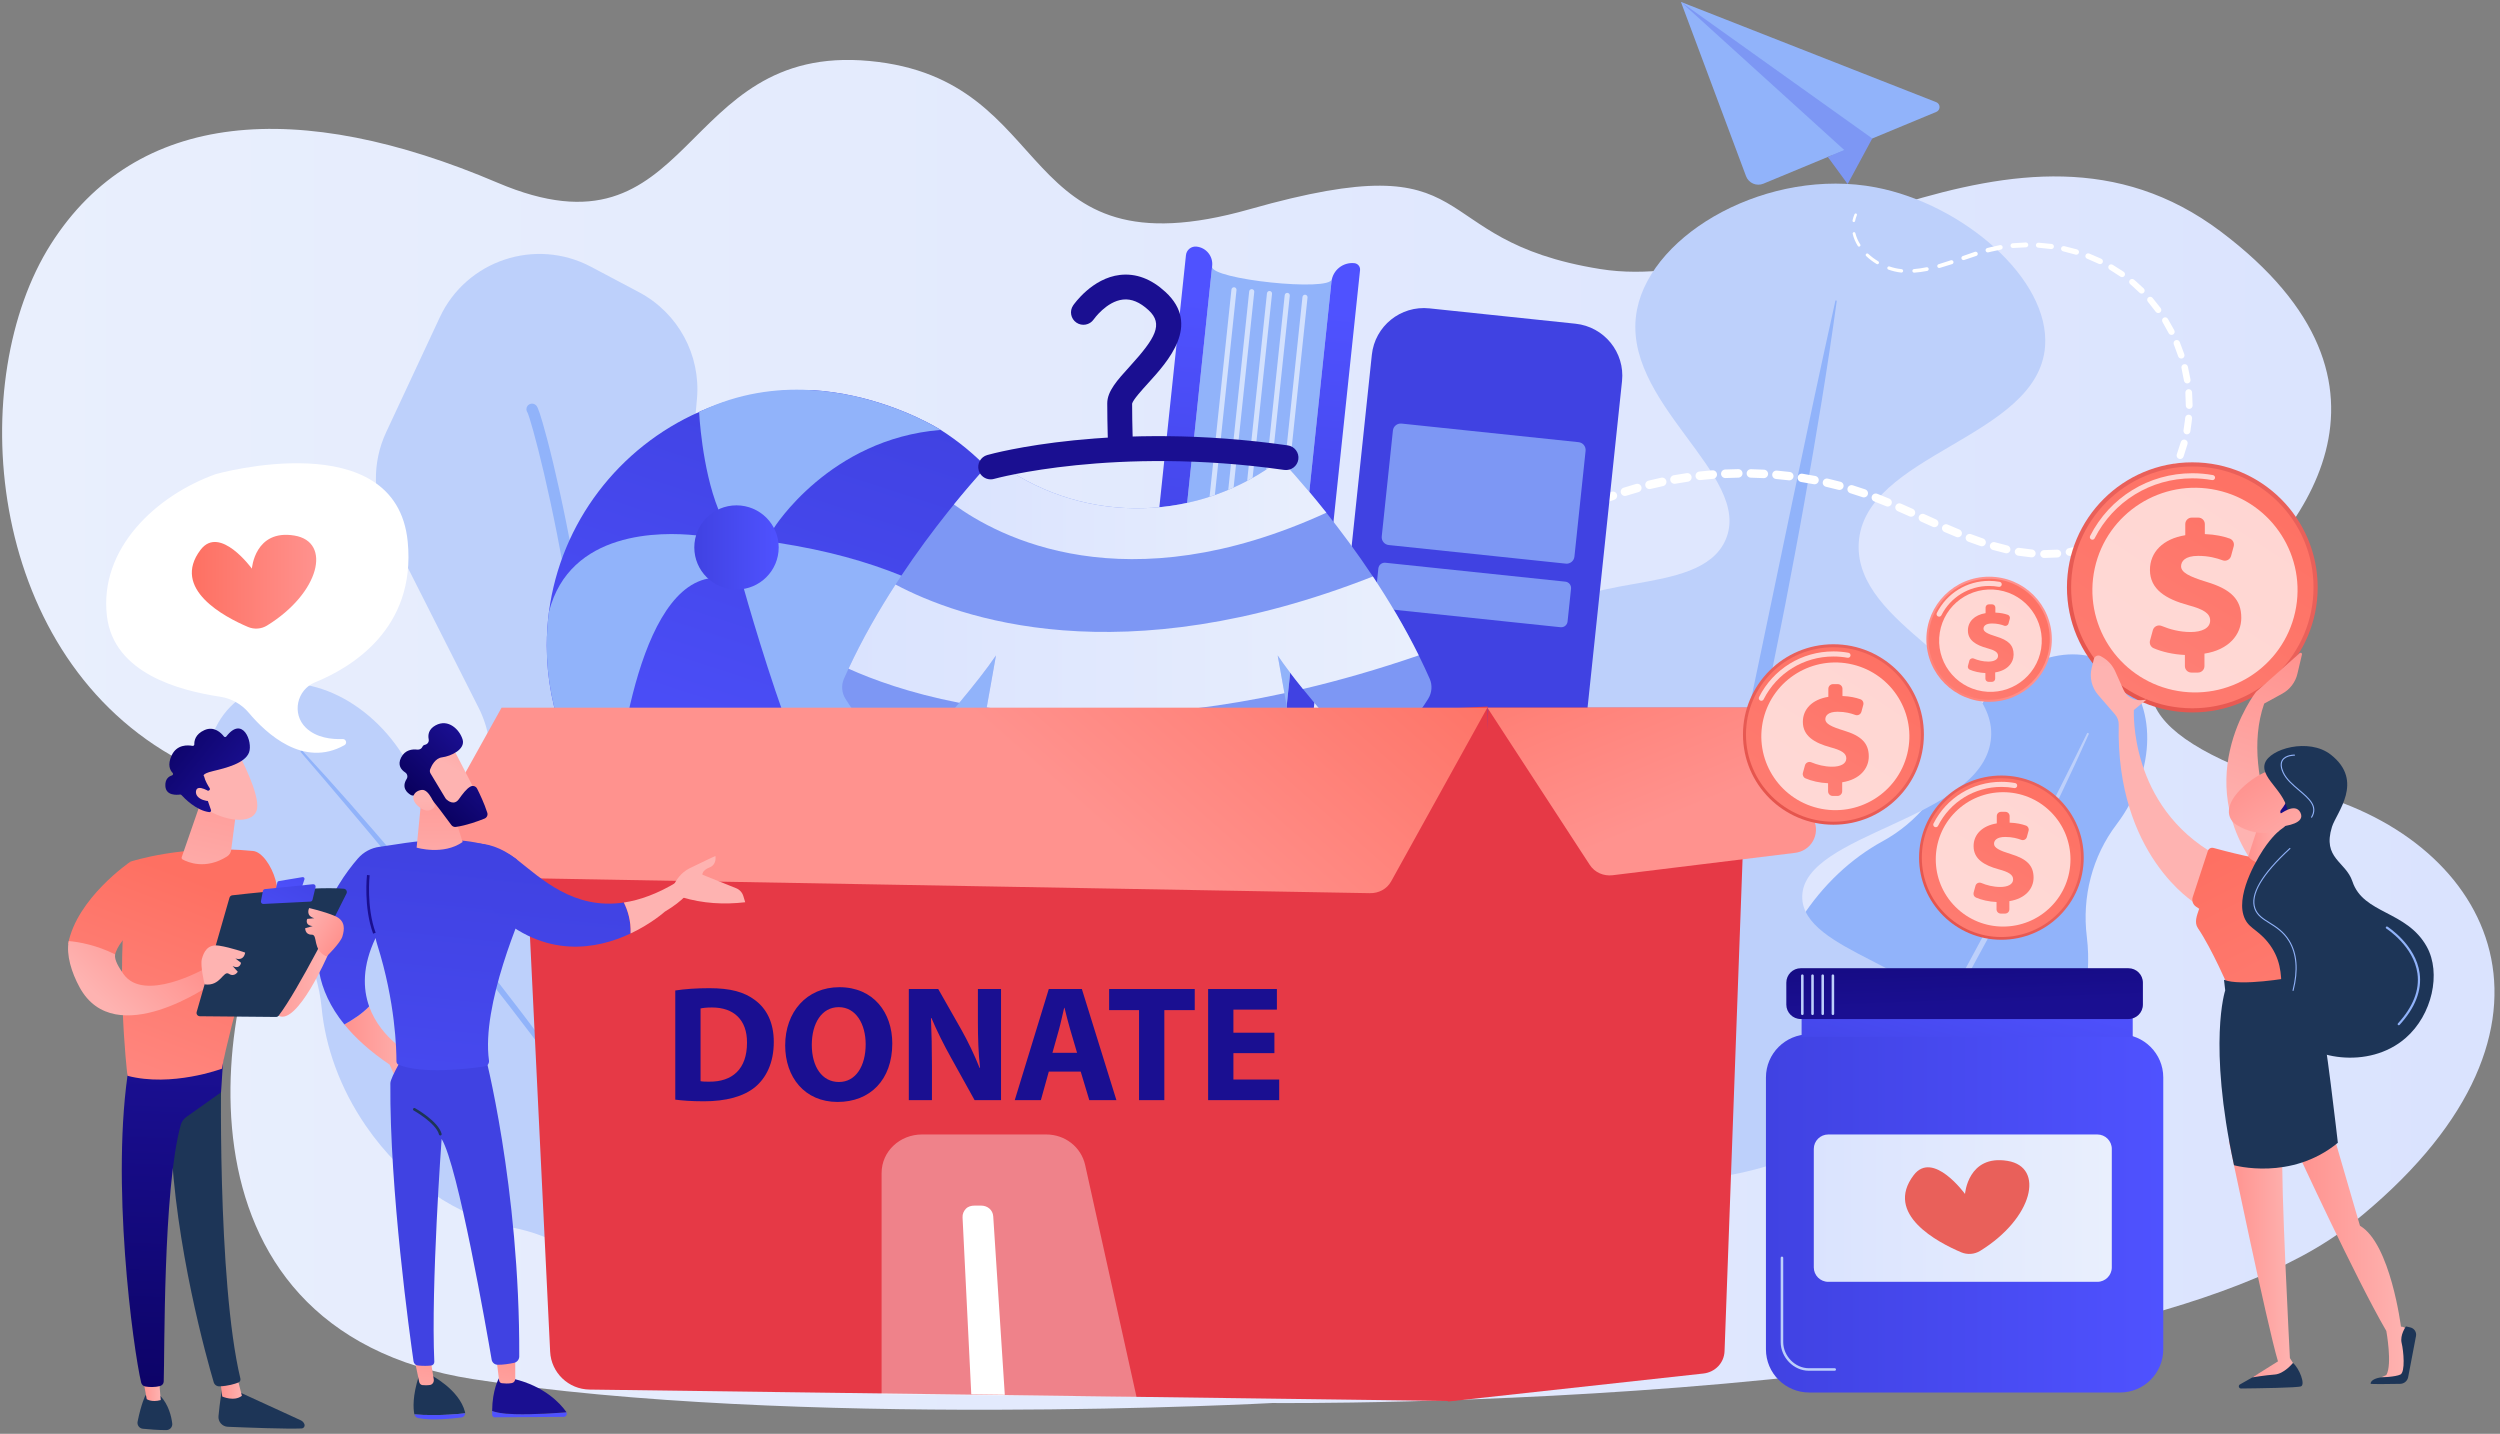<svg width="340" height="195" viewBox="0 0 340 195" fill="none" xmlns="http://www.w3.org/2000/svg">
<rect x="0" y="0" width="340" height="195" fill="#808080" stroke="none"/>
<path d="M173.054 190.81C173.054 190.81 287.906 191.946 319.897 166.384C351.889 140.822 339.847 115.338 315.352 108.118C290.856 100.899 286.678 93.391 299.858 83.264C313.039 73.137 329.779 52.349 301.984 31.459C274.189 10.568 242.474 40.574 217.632 36.59C192.79 32.605 202.629 19.186 169.96 28.453C137.29 37.721 144.494 10.738 118.23 8.292C91.966 5.846 94.658 36.358 67.643 24.84C40.629 13.323 18.532 14.912 6.918 33.203C-4.696 51.494 -2.146 88.08 23.334 102.762C48.813 117.444 48.573 104.491 39.051 118.918C29.528 133.345 20.989 180.787 64.34 187.563C107.69 194.34 173.054 190.81 173.054 190.81Z" fill="url(#paint0_linear_117_2707)"/>
<path d="M59.812 43.156L52.519 58.779C50.587 62.918 50.663 67.711 52.723 71.788L65.093 96.256C66.495 99.031 66.994 102.173 66.519 105.243L64.449 118.63C63.674 123.647 65.51 128.714 69.324 132.076C75.376 137.412 84.583 136.988 90.116 131.117L98.889 121.81C103.002 117.446 104.098 111.052 101.673 105.573L93.676 87.503C92.654 85.194 92.237 82.664 92.462 80.151L94.786 54.242C95.322 48.269 92.219 42.557 86.91 39.744L80.378 36.282C72.814 32.274 63.427 35.411 59.812 43.156Z" fill="#BDD0FB"/>
<path d="M80.744 139.176C80.702 139.179 80.66 139.178 80.617 139.174C80.198 139.132 79.891 138.759 79.933 138.34C83.803 99.459 72.73 58.199 71.747 56.119C71.551 55.863 71.534 55.5 71.728 55.222C71.97 54.877 72.446 54.792 72.792 55.033C73.012 55.187 73.158 55.288 73.805 57.514C74.104 58.539 74.596 60.331 75.245 63.042C76.22 67.113 77.665 73.749 79.014 82.238C81.269 96.424 83.522 117.698 81.452 138.491C81.415 138.867 81.11 139.152 80.744 139.176ZM71.916 56.281C71.917 56.282 71.917 56.282 71.918 56.283C71.917 56.282 71.917 56.282 71.916 56.281ZM71.915 56.28L71.915 56.281L71.915 56.28Z" fill="#91B3FA"/>
<path d="M279.028 146.685C283.019 140.425 284.562 133.476 283.808 127.402C283.133 121.972 284.551 116.469 287.856 112.109C288.204 111.651 288.537 111.173 288.854 110.676C293.654 103.147 292.92 94.11 287.216 90.491C281.511 86.872 272.995 90.041 268.195 97.57C267.213 99.11 266.464 100.712 265.941 102.318C264.271 107.444 260.786 111.816 256.044 114.405C251.807 116.718 247.879 120.333 244.887 125.026C240.424 132.026 239.022 139.888 240.47 146.424C241.017 148.896 241.116 151.456 240.74 153.958C240.115 158.116 241.501 162.082 244.704 164.113C248.159 166.305 252.761 165.633 256.421 162.804C258.492 161.202 260.853 160.028 263.353 159.24C269.256 157.381 274.992 153.014 279.028 146.685Z" fill="#91B3FA"/>
<path d="M284.107 99.767C281.68 105.216 279.079 110.582 276.422 115.922C275.758 117.257 275.073 118.581 274.393 119.907L273.371 121.897L272.333 123.878C271.636 125.196 270.957 126.524 270.244 127.834L268.108 131.764C266.65 134.367 265.215 136.981 263.709 139.556C262.957 140.845 262.231 142.147 261.454 143.421L259.139 147.251C256.002 152.326 252.735 157.325 249.221 162.149L249.011 162L251.503 158.291L252.127 157.365L252.729 156.424L253.928 154.539L255.131 152.658C255.533 152.031 255.911 151.389 256.303 150.756C257.077 149.484 257.861 148.219 258.628 146.942C261.659 141.815 264.622 136.648 267.478 131.421C268.886 128.796 270.317 126.184 271.706 123.549L272.754 121.576L273.785 119.594C274.474 118.274 275.162 116.953 275.837 115.625C277.209 112.981 278.562 110.328 279.894 107.663C281.24 105.005 282.561 102.334 283.873 99.66L284.107 99.767Z" fill="#BDD0FB"/>
<path d="M86.878 127.776C82.217 120.964 75.777 116.344 69.225 114.449C63.368 112.755 58.355 108.898 55.339 103.618C55.022 103.063 54.678 102.514 54.308 101.973C48.703 93.78 39.126 90.564 32.918 94.79C26.71 99.017 26.221 109.085 31.827 117.278C32.973 118.953 34.285 120.42 35.701 121.657C40.218 125.606 43.168 131.075 43.74 137.042C44.251 142.375 46.231 147.962 49.725 153.069C54.937 160.687 62.374 165.563 69.703 166.954C72.475 167.48 75.14 168.503 77.538 169.983C81.522 172.443 86.191 172.769 89.677 170.396C93.436 167.836 94.766 162.852 93.473 157.882C92.742 155.069 92.575 152.149 92.864 149.255C93.547 142.424 91.591 134.664 86.878 127.776Z" fill="#BDD0FB"/>
<path d="M41.055 102.027C45.571 106.889 49.926 111.893 54.229 116.941C55.306 118.203 56.361 119.482 57.422 120.757L59.011 122.671L60.585 124.597C61.629 125.886 62.691 127.16 63.72 128.46L66.809 132.361C68.835 134.988 70.883 137.597 72.86 140.261C73.85 141.592 74.866 142.903 75.829 144.254L78.737 148.291C82.559 153.714 86.246 159.235 89.646 164.932L89.401 165.08L86.695 160.915L86.021 159.872L85.32 158.847L83.916 156.798L82.516 154.747C82.051 154.063 81.56 153.396 81.083 152.719C80.12 151.372 79.168 150.018 78.196 148.678C74.275 143.34 70.282 138.055 66.181 132.852C64.11 130.266 62.062 127.663 59.973 125.092L58.412 123.159L56.834 121.239C55.784 119.959 54.733 118.678 53.669 117.408C51.563 114.85 49.438 112.307 47.293 109.781C45.161 107.245 43.005 104.727 40.842 102.218L41.055 102.027Z" fill="#91B3FA"/>
<path d="M213.171 156.84C199.206 148.973 192.151 128.447 197.99 120.751C203.055 114.076 216.04 119.394 219.192 113.187C222.979 105.732 206.182 94.243 209.746 85.52C213.165 77.154 231.082 81.686 234.682 73.41C238.527 64.57 220.144 54.666 222.638 42.084C224.718 31.591 240.631 22.709 255.124 25.486C266.919 27.747 278.824 37.93 278.129 47.115C277.18 59.653 253.412 61.678 252.785 73.911C252.207 85.199 272.074 90.7 270.743 100.724C269.311 111.513 245.216 113.251 245.103 121.923C245.005 129.543 263.563 131.566 264.096 139.213C264.801 149.326 233.936 168.537 213.171 156.84Z" fill="#BDD0FB"/>
<path d="M249.802 40.895C248.538 50.114 247.011 59.286 245.372 68.436C244.566 73.014 243.68 77.576 242.813 82.142C242.371 84.423 241.899 86.698 241.442 88.977C240.98 91.254 240.531 93.534 240.036 95.804L238.569 102.619C238.063 104.887 237.568 107.157 237.045 109.421L236.656 111.12L236.253 112.815L235.447 116.206L234.634 119.596L233.773 122.974C231.48 131.976 229.038 140.965 225.827 149.686L225.654 149.627C228.158 140.689 230.213 131.644 232.241 122.59L232.999 119.195L233.737 115.794L234.481 112.395L234.853 110.696L235.21 108.993C235.68 106.72 236.179 104.455 236.666 102.186L238.091 95.373L243.786 68.11C245.682 59.02 247.601 49.933 249.622 40.862L249.802 40.895Z" fill="#91B3FA"/>
<path d="M205.487 124.55L204.643 124.317C204.545 124.29 204.488 124.189 204.515 124.092C204.542 123.995 204.643 123.938 204.74 123.965C204.741 123.965 204.742 123.965 204.744 123.965L204.753 123.968L205.575 124.216L205.583 124.218C205.674 124.246 205.726 124.342 205.699 124.433C205.671 124.523 205.577 124.575 205.487 124.55Z" fill="white"/>
<path d="M202.988 123.725L201.398 122.976C201.287 122.924 201.239 122.791 201.291 122.68C201.344 122.568 201.477 122.521 201.589 122.573C201.59 122.574 201.591 122.574 201.593 122.575L201.613 122.585L203.149 123.352L203.166 123.361C203.266 123.411 203.307 123.533 203.257 123.633C203.207 123.732 203.088 123.772 202.988 123.725Z" fill="white"/>
<path d="M199.886 122.08L198.462 121.048C198.347 120.965 198.321 120.804 198.405 120.69C198.488 120.575 198.649 120.55 198.764 120.633C198.765 120.633 198.766 120.634 198.767 120.635L198.785 120.649L200.156 121.679L200.173 121.692C200.28 121.772 200.301 121.923 200.221 122.03C200.142 122.135 199.992 122.157 199.886 122.08Z" fill="white"/>
<path d="M197.131 119.897L195.901 118.641C195.79 118.528 195.792 118.347 195.905 118.236C196.019 118.126 196.201 118.128 196.311 118.241C196.312 118.242 196.313 118.242 196.314 118.243L196.331 118.261L197.509 119.505L197.524 119.521C197.627 119.63 197.622 119.802 197.513 119.905C197.405 120.007 197.235 120.003 197.131 119.897Z" fill="white"/>
<path d="M194.772 117.293L193.749 115.862C193.647 115.72 193.68 115.522 193.823 115.421C193.965 115.319 194.163 115.352 194.265 115.495C194.266 115.496 194.267 115.497 194.267 115.498L194.281 115.518L195.254 116.928L195.266 116.947C195.361 117.084 195.326 117.271 195.189 117.366C195.053 117.459 194.867 117.426 194.772 117.293Z" fill="white"/>
<path d="M192.832 114.361L192.025 112.798C191.937 112.628 192.004 112.419 192.175 112.331C192.345 112.243 192.555 112.31 192.643 112.48C192.643 112.482 192.644 112.483 192.644 112.484L192.656 112.507L193.415 114.041L193.425 114.062C193.506 114.226 193.439 114.425 193.275 114.506C193.112 114.586 192.915 114.521 192.832 114.361Z" fill="white"/>
<path d="M191.329 111.18L190.746 109.519C190.677 109.323 190.781 109.108 190.978 109.04C191.174 108.971 191.39 109.074 191.458 109.271C191.459 109.272 191.459 109.273 191.46 109.275L191.469 109.301L192.006 110.924L192.014 110.948C192.077 111.137 191.974 111.341 191.784 111.404C191.596 111.466 191.394 111.366 191.329 111.18Z" fill="white"/>
<path d="M190.285 107.819L189.945 106.09C189.903 105.875 190.043 105.667 190.258 105.625C190.473 105.583 190.682 105.723 190.724 105.938L190.725 105.942L190.73 105.969L191.042 107.647L191.047 107.674C191.086 107.884 190.946 108.086 190.736 108.125C190.527 108.164 190.326 108.027 190.285 107.819Z" fill="white"/>
<path d="M189.729 104.34L189.644 102.576C189.632 102.348 189.809 102.154 190.038 102.143C190.268 102.131 190.462 102.308 190.473 102.536L190.474 102.541L190.475 102.572L190.539 104.275L190.54 104.305C190.549 104.529 190.374 104.717 190.15 104.725C189.928 104.734 189.74 104.561 189.729 104.34Z" fill="white"/>
<path d="M189.689 100.815L189.849 99.061C189.871 98.823 190.082 98.647 190.32 98.669C190.559 98.691 190.735 98.901 190.713 99.139L190.713 99.144L190.71 99.171L190.537 100.869L190.534 100.896C190.51 101.129 190.302 101.298 190.069 101.275C189.837 101.251 189.668 101.046 189.689 100.815Z" fill="white"/>
<path d="M190.119 97.32L190.493 95.6C190.546 95.356 190.787 95.202 191.031 95.255C191.275 95.308 191.43 95.548 191.377 95.791L191.376 95.796L191.37 95.822L190.989 97.487L190.983 97.513C190.929 97.75 190.691 97.899 190.453 97.845C190.216 97.791 190.067 97.556 190.119 97.32Z" fill="white"/>
<path d="M190.968 93.904L191.537 92.239C191.621 91.994 191.889 91.863 192.135 91.946C192.381 92.03 192.512 92.297 192.428 92.542L192.427 92.547L192.418 92.571L191.848 94.182L191.84 94.206C191.755 94.446 191.492 94.571 191.251 94.487C191.013 94.403 190.887 94.143 190.968 93.904Z" fill="white"/>
<path d="M192.196 90.607L192.937 89.011C193.05 88.767 193.341 88.661 193.586 88.774C193.831 88.887 193.938 89.177 193.824 89.422L193.822 89.426L193.811 89.448L193.074 90.992L193.064 91.014C192.95 91.252 192.664 91.354 192.424 91.24C192.187 91.127 192.085 90.845 192.196 90.607Z" fill="white"/>
<path d="M193.755 87.455L194.647 85.939C194.789 85.698 195.099 85.617 195.341 85.758C195.583 85.9 195.664 86.21 195.522 86.451L195.519 86.456L195.507 86.476L194.624 87.942L194.612 87.962C194.47 88.197 194.164 88.273 193.928 88.132C193.694 87.992 193.618 87.689 193.755 87.455Z" fill="white"/>
<path d="M195.606 84.465L196.63 83.035C196.798 82.8 197.126 82.746 197.362 82.913C197.598 83.082 197.653 83.409 197.484 83.644L197.481 83.648L197.468 83.666L196.457 85.05L196.444 85.068C196.276 85.298 195.953 85.348 195.722 85.181C195.493 85.014 195.442 84.695 195.606 84.465Z" fill="white"/>
<path d="M197.717 81.654L198.859 80.318C199.05 80.096 199.385 80.069 199.608 80.259C199.831 80.449 199.858 80.783 199.667 81.005L199.666 81.007L199.652 81.023L198.533 82.322L198.519 82.338C198.329 82.559 197.996 82.584 197.775 82.395C197.554 82.205 197.527 81.874 197.717 81.654Z" fill="white"/>
<path d="M200.054 79.029L201.298 77.788C201.507 77.579 201.847 77.579 202.057 77.788C202.267 77.997 202.267 78.337 202.057 78.546L202.056 78.547L202.041 78.562L200.822 79.769L200.807 79.784C200.598 79.991 200.26 79.99 200.052 79.781C199.844 79.572 199.844 79.236 200.054 79.029Z" fill="white"/>
<path d="M202.589 76.595C203.028 76.206 203.477 75.829 203.926 75.452C204.155 75.259 204.498 75.288 204.691 75.517C204.885 75.746 204.855 76.088 204.626 76.281L204.625 76.282L204.616 76.289C204.177 76.656 203.736 77.022 203.307 77.401C203.083 77.598 202.742 77.577 202.544 77.354C202.347 77.132 202.366 76.792 202.589 76.595Z" fill="white"/>
<path d="M205.304 74.36L206.719 73.319C206.963 73.139 207.307 73.191 207.487 73.434C207.667 73.677 207.615 74.02 207.371 74.2L207.369 74.201L207.353 74.213L205.967 75.226L205.951 75.237C205.707 75.415 205.366 75.362 205.187 75.12C205.009 74.877 205.06 74.537 205.304 74.36Z" fill="white"/>
<path d="M208.169 72.329L209.654 71.392C209.913 71.229 210.256 71.306 210.42 71.564C210.584 71.823 210.507 72.165 210.247 72.328L210.246 72.329L210.229 72.34L208.775 73.251L208.758 73.261C208.5 73.423 208.159 73.345 207.997 73.088C207.835 72.83 207.911 72.491 208.169 72.329Z" fill="white"/>
<path d="M211.17 70.508L212.716 69.677C212.989 69.53 213.33 69.631 213.477 69.904C213.624 70.176 213.522 70.515 213.249 70.662L213.247 70.663L213.231 70.672L211.716 71.48L211.699 71.489C211.427 71.634 211.089 71.532 210.943 71.261C210.798 70.99 210.899 70.653 211.17 70.508Z" fill="white"/>
<path d="M214.29 68.898L215.889 68.174C216.174 68.044 216.511 68.17 216.64 68.455C216.77 68.74 216.644 69.075 216.358 69.204L216.356 69.205L216.339 69.213L214.772 69.916L214.754 69.924C214.47 70.052 214.136 69.925 214.008 69.642C213.881 69.358 214.005 69.026 214.29 68.898Z" fill="white"/>
<path d="M217.512 67.503L219.157 66.886C219.454 66.775 219.784 66.925 219.896 67.221C220.007 67.517 219.857 67.846 219.561 67.957L219.559 67.958L219.541 67.965L217.929 68.562L217.911 68.569C217.616 68.678 217.288 68.528 217.178 68.234C217.068 67.939 217.217 67.612 217.512 67.503Z" fill="white"/>
<path d="M220.823 66.325L222.506 65.817C222.812 65.725 223.136 65.898 223.228 66.204C223.321 66.509 223.148 66.832 222.841 66.924L222.839 66.925L222.821 66.93L221.172 67.421L221.154 67.426C220.849 67.517 220.528 67.344 220.437 67.039C220.346 66.735 220.518 66.415 220.823 66.325Z" fill="white"/>
<path d="M224.205 65.366L225.919 64.969C226.235 64.897 226.549 65.092 226.622 65.407C226.695 65.721 226.499 66.035 226.184 66.108L226.182 66.108L226.163 66.112L224.485 66.494L224.466 66.498C224.153 66.57 223.84 66.374 223.769 66.061C223.698 65.748 223.892 65.437 224.205 65.366Z" fill="white"/>
<path d="M227.644 64.63L229.38 64.349C229.7 64.297 230.002 64.514 230.054 64.834C230.107 65.154 229.889 65.456 229.568 65.508L229.549 65.511L227.852 65.785L227.833 65.789C227.512 65.841 227.21 65.623 227.158 65.303C227.105 64.983 227.323 64.681 227.644 64.63Z" fill="white"/>
<path d="M231.123 64.126L232.873 63.961C233.194 63.931 233.48 64.166 233.51 64.487C233.541 64.807 233.305 65.092 232.983 65.122L232.965 65.124L231.254 65.289L231.235 65.291C230.912 65.322 230.626 65.087 230.594 64.765C230.563 64.444 230.799 64.158 231.122 64.126H231.123Z" fill="white"/>
<path d="M234.629 63.852L236.388 63.802C236.709 63.793 236.976 64.045 236.985 64.365C236.995 64.685 236.742 64.952 236.421 64.961L236.403 64.962L234.683 65.014L234.664 65.015C234.342 65.025 234.073 64.773 234.064 64.452C234.054 64.131 234.306 63.862 234.628 63.853L234.629 63.852Z" fill="white"/>
<path d="M238.146 63.81L239.903 63.876C240.222 63.888 240.471 64.155 240.459 64.473C240.447 64.791 240.178 65.039 239.86 65.027L239.841 65.026L238.123 64.965L238.103 64.965C237.784 64.953 237.534 64.686 237.545 64.367C237.556 64.048 237.825 63.798 238.145 63.81H238.146Z" fill="white"/>
<path d="M241.657 64.001L243.405 64.185C243.72 64.218 243.949 64.5 243.916 64.814C243.882 65.129 243.6 65.357 243.285 65.323L243.266 65.322L241.557 65.145L241.537 65.143C241.221 65.11 240.991 64.828 241.024 64.513C241.057 64.197 241.34 63.968 241.656 64.001L241.657 64.001Z" fill="white"/>
<path d="M245.146 64.429L246.877 64.732C247.187 64.787 247.395 65.082 247.34 65.391C247.286 65.701 246.99 65.907 246.679 65.853L246.661 65.85L244.969 65.556L244.949 65.553C244.638 65.499 244.429 65.204 244.483 64.893C244.537 64.582 244.834 64.374 245.145 64.428L245.146 64.429Z" fill="white"/>
<path d="M248.595 65.096L250.301 65.52C250.604 65.596 250.789 65.903 250.713 66.206C250.638 66.509 250.33 66.693 250.026 66.617L250.008 66.613L248.341 66.202L248.321 66.197C248.016 66.122 247.83 65.814 247.906 65.51C247.981 65.206 248.289 65.02 248.594 65.096L248.595 65.096Z" fill="white"/>
<path d="M251.99 66.005L253.661 66.552C253.957 66.648 254.118 66.966 254.021 67.261C253.924 67.555 253.606 67.716 253.31 67.619L253.292 67.613L251.659 67.083L251.639 67.077C251.343 66.981 251.18 66.663 251.277 66.367C251.373 66.071 251.692 65.909 251.989 66.005L251.99 66.005Z" fill="white"/>
<path d="M255.312 67.158L256.938 67.813C257.224 67.929 257.363 68.254 257.247 68.54C257.132 68.826 256.805 68.964 256.519 68.848L256.507 68.844L254.907 68.203L254.893 68.197C254.605 68.082 254.466 67.756 254.581 67.469C254.697 67.182 255.023 67.043 255.311 67.158L255.312 67.158Z" fill="white"/>
<path d="M258.545 68.501L260.138 69.21C260.418 69.335 260.544 69.663 260.419 69.943C260.294 70.223 259.965 70.348 259.685 70.223L259.681 70.222L258.097 69.521L258.091 69.518C257.81 69.394 257.682 69.065 257.807 68.784C257.932 68.503 258.262 68.376 258.543 68.501L258.545 68.501Z" fill="white"/>
<path d="M261.721 69.928L263.303 70.642L263.306 70.644C263.583 70.769 263.707 71.096 263.581 71.373C263.455 71.65 263.128 71.774 262.85 71.648L261.263 70.935C260.984 70.809 260.86 70.482 260.985 70.204C261.111 69.925 261.439 69.801 261.718 69.927L261.719 69.927L261.721 69.928Z" fill="white"/>
<path d="M264.887 71.343L266.477 72.017L266.488 72.021C266.767 72.139 266.897 72.461 266.778 72.739C266.66 73.018 266.339 73.148 266.06 73.03L264.448 72.351C264.168 72.233 264.037 71.91 264.155 71.631C264.273 71.352 264.596 71.221 264.877 71.339L264.878 71.339L264.887 71.343Z" fill="white"/>
<path d="M268.079 72.652L269.696 73.234L269.715 73.241C269.998 73.343 270.145 73.655 270.043 73.937C269.94 74.22 269.629 74.366 269.346 74.264L267.691 73.672C267.406 73.57 267.258 73.258 267.36 72.974C267.462 72.691 267.776 72.543 268.06 72.645L268.061 72.645L268.079 72.652Z" fill="white"/>
<path d="M271.331 73.749L272.984 74.181L273.014 74.189C273.303 74.265 273.476 74.56 273.4 74.848C273.324 75.137 273.029 75.31 272.74 75.234L271.029 74.791C270.738 74.716 270.564 74.42 270.639 74.13C270.715 73.84 271.011 73.666 271.302 73.742L271.303 73.742L271.331 73.749Z" fill="white"/>
<path d="M274.655 74.514L276.34 74.73L276.38 74.735C276.675 74.772 276.882 75.041 276.845 75.335C276.807 75.629 276.539 75.837 276.244 75.799L274.48 75.576C274.184 75.539 273.975 75.27 274.012 74.975C274.05 74.68 274.319 74.471 274.615 74.508L274.616 74.509L274.655 74.514Z" fill="white"/>
<path d="M278.033 74.814L279.723 74.755L279.77 74.753C280.065 74.743 280.312 74.973 280.323 75.267C280.333 75.561 280.104 75.808 279.809 75.818L278.025 75.884C277.729 75.895 277.48 75.665 277.469 75.37C277.458 75.075 277.689 74.827 277.985 74.816H277.986L278.033 74.814Z" fill="white"/>
<path d="M281.396 74.541L283.037 74.16L283.089 74.148C283.374 74.081 283.659 74.258 283.725 74.543C283.792 74.827 283.615 75.111 283.33 75.178L281.586 75.587C281.3 75.654 281.013 75.477 280.946 75.192C280.879 74.906 281.056 74.621 281.342 74.553L281.343 74.553L281.396 74.541Z" fill="white"/>
<path d="M284.634 73.618L286.174 72.926L286.218 72.906C286.484 72.787 286.796 72.904 286.915 73.169C287.035 73.433 286.918 73.744 286.652 73.863L285.024 74.599C284.758 74.719 284.445 74.602 284.324 74.337C284.204 74.071 284.322 73.759 284.588 73.639L284.588 73.638L284.634 73.618Z" fill="white"/>
<path d="M287.646 72.095L289.042 71.138L289.079 71.113C289.316 70.95 289.641 71.01 289.804 71.247C289.967 71.484 289.909 71.806 289.671 71.969L288.205 72.983C287.967 73.148 287.64 73.088 287.474 72.851C287.309 72.613 287.369 72.287 287.607 72.122L287.609 72.121L287.646 72.095Z" fill="white"/>
<path d="M290.352 70.067L291.571 68.89L291.601 68.862C291.804 68.666 292.128 68.671 292.324 68.874C292.519 69.075 292.514 69.396 292.314 69.592L291.042 70.835C290.838 71.034 290.511 71.03 290.312 70.827C290.112 70.624 290.116 70.298 290.319 70.099L290.322 70.096L290.352 70.067Z" fill="white"/>
<path d="M292.692 67.619L293.708 66.26L293.732 66.228C293.897 66.007 294.211 65.962 294.432 66.127C294.652 66.291 294.698 66.602 294.536 66.822L293.48 68.252C293.315 68.476 292.998 68.524 292.774 68.359C292.549 68.194 292.501 67.878 292.666 67.654L292.668 67.651L292.692 67.619Z" fill="white"/>
<path d="M294.612 64.826L295.396 63.323L295.414 63.287C295.539 63.048 295.835 62.955 296.074 63.08C296.313 63.204 296.406 63.497 296.284 63.735L295.472 65.314C295.347 65.556 295.049 65.652 294.806 65.528C294.563 65.404 294.467 65.106 294.592 64.864L294.593 64.861L294.612 64.826Z" fill="white"/>
<path d="M296.055 61.76L296.578 60.149L296.591 60.11C296.672 59.859 296.942 59.722 297.193 59.803C297.443 59.884 297.581 60.151 297.501 60.401L296.964 62.093C296.883 62.347 296.611 62.488 296.356 62.408C296.101 62.327 295.96 62.056 296.041 61.802L296.042 61.799L296.055 61.76Z" fill="white"/>
<path d="M296.958 58.501L297.077 57.663C297.113 57.384 297.167 57.107 297.188 56.825C297.207 56.568 297.431 56.375 297.689 56.394C297.946 56.413 298.139 56.635 298.121 56.891L298.12 56.906C298.1 57.201 298.046 57.494 298.01 57.788L297.889 58.668C297.854 58.926 297.615 59.107 297.356 59.072C297.098 59.036 296.917 58.798 296.952 58.54L296.952 58.538L296.958 58.501Z" fill="white"/>
<path d="M297.27 55.131L297.211 53.437L297.21 53.4C297.201 53.148 297.399 52.937 297.651 52.928C297.902 52.92 298.112 53.115 298.123 53.365L298.195 55.134C298.205 55.389 298.007 55.603 297.752 55.614C297.497 55.624 297.282 55.426 297.271 55.172L297.271 55.169L297.27 55.131Z" fill="white"/>
<path d="M297.016 51.751L296.686 50.084L296.679 50.05C296.631 49.809 296.789 49.575 297.03 49.528C297.271 49.48 297.504 49.636 297.553 49.875L297.908 51.609C297.957 51.852 297.8 52.09 297.556 52.14C297.311 52.189 297.073 52.032 297.023 51.789L297.023 51.786L297.016 51.751Z" fill="white"/>
<path d="M296.227 48.447L295.642 46.849L295.63 46.817C295.548 46.592 295.664 46.343 295.889 46.261C296.114 46.179 296.363 46.294 296.446 46.517L297.065 48.175C297.15 48.402 297.034 48.655 296.806 48.74C296.578 48.824 296.324 48.709 296.239 48.481L296.239 48.479L296.227 48.447Z" fill="white"/>
<path d="M294.934 45.3L294.109 43.81L294.093 43.781C293.979 43.577 294.054 43.319 294.259 43.206C294.463 43.094 294.72 43.167 294.834 43.37L295.701 44.912C295.817 45.118 295.743 45.379 295.536 45.495C295.329 45.611 295.067 45.537 294.951 45.331L294.95 45.329L294.934 45.3Z" fill="white"/>
<path d="M293.17 42.39L292.121 41.05L292.101 41.024C291.96 40.844 291.992 40.585 292.172 40.445C292.351 40.306 292.609 40.337 292.75 40.514L293.849 41.9C293.993 42.081 293.962 42.344 293.78 42.487C293.599 42.63 293.336 42.599 293.192 42.419L293.191 42.417L293.17 42.39Z" fill="white"/>
<path d="M290.967 39.8L290.343 39.221C290.133 39.03 289.931 38.83 289.711 38.651C289.539 38.51 289.514 38.257 289.655 38.085C289.796 37.914 290.048 37.889 290.22 38.028L290.228 38.035C290.458 38.22 290.67 38.426 290.889 38.624L291.542 39.222C291.708 39.374 291.719 39.632 291.566 39.797C291.414 39.963 291.156 39.974 290.99 39.822L290.988 39.82L290.967 39.8Z" fill="white"/>
<path d="M288.362 37.611L286.931 36.686L286.904 36.669C286.722 36.551 286.671 36.31 286.788 36.129C286.905 35.948 287.146 35.896 287.327 36.012L288.819 36.962C289.003 37.08 289.058 37.325 288.939 37.509C288.821 37.694 288.576 37.748 288.391 37.63L288.389 37.629L288.362 37.611Z" fill="white"/>
<path d="M285.428 35.879L283.864 35.192L283.837 35.18C283.645 35.096 283.557 34.872 283.642 34.68C283.726 34.489 283.949 34.402 284.141 34.485L285.764 35.185C285.96 35.269 286.05 35.496 285.965 35.691C285.881 35.887 285.653 35.977 285.458 35.892L285.455 35.891L285.428 35.879Z" fill="white"/>
<path d="M282.252 34.625L280.599 34.183L280.572 34.176C280.379 34.124 280.265 33.927 280.316 33.735C280.368 33.544 280.563 33.43 280.755 33.479L282.467 33.916C282.666 33.967 282.785 34.169 282.734 34.367C282.684 34.564 282.482 34.684 282.283 34.633C282.283 34.633 282.282 34.633 282.281 34.633L282.252 34.625Z" fill="white"/>
<path d="M278.917 33.87L277.214 33.687L277.187 33.684C277 33.664 276.864 33.496 276.884 33.309C276.904 33.123 277.07 32.988 277.257 33.006L279.015 33.175C279.208 33.193 279.35 33.365 279.331 33.557C279.312 33.75 279.141 33.891 278.947 33.873C278.947 33.873 278.946 33.873 278.945 33.873L278.917 33.87Z" fill="white"/>
<path d="M275.502 33.638L273.793 33.725L273.767 33.727C273.589 33.736 273.437 33.599 273.428 33.422C273.419 33.246 273.554 33.095 273.73 33.084L275.491 32.975C275.675 32.963 275.832 33.102 275.844 33.285C275.855 33.468 275.716 33.625 275.533 33.636C275.532 33.636 275.531 33.636 275.531 33.636L275.502 33.638Z" fill="white"/>
<path d="M272.096 33.951L271.259 34.128L270.84 34.216C270.699 34.243 270.562 34.285 270.423 34.318L270.411 34.321C270.248 34.36 270.084 34.26 270.045 34.097C270.006 33.936 270.105 33.774 270.265 33.733C270.408 33.697 270.548 33.653 270.692 33.624L271.123 33.528L271.984 33.336C272.153 33.299 272.32 33.405 272.358 33.573C272.395 33.742 272.289 33.908 272.12 33.946L272.117 33.947L272.096 33.951Z" fill="white"/>
<path d="M268.771 34.805L267.129 35.358L267.125 35.359C266.977 35.409 266.815 35.329 266.765 35.181C266.715 35.034 266.794 34.874 266.941 34.823L268.588 34.248C268.741 34.195 268.908 34.276 268.962 34.428C269.016 34.581 268.935 34.748 268.782 34.802C268.781 34.802 268.78 34.802 268.78 34.803L268.771 34.805Z" fill="white"/>
<path d="M265.482 35.92L263.809 36.437C263.67 36.48 263.521 36.402 263.478 36.263C263.435 36.124 263.512 35.978 263.65 35.933L263.663 35.929L265.306 35.401L265.317 35.398C265.461 35.351 265.616 35.431 265.662 35.575C265.709 35.719 265.629 35.873 265.485 35.919C265.484 35.919 265.483 35.92 265.482 35.92Z" fill="white"/>
<path d="M262.096 36.847C261.519 36.959 260.934 37.041 260.344 37.083C260.209 37.093 260.092 36.991 260.082 36.856C260.073 36.722 260.173 36.606 260.307 36.595C260.873 36.548 261.437 36.462 261.997 36.348C262.135 36.32 262.27 36.408 262.298 36.546C262.326 36.684 262.237 36.818 262.099 36.846C262.099 36.847 262.097 36.847 262.096 36.847Z" fill="white"/>
<path d="M258.565 37.071C257.969 37.006 257.384 36.866 256.823 36.667C256.705 36.626 256.643 36.497 256.685 36.379C256.726 36.263 256.854 36.201 256.972 36.241C257.505 36.423 258.057 36.548 258.614 36.603C258.743 36.616 258.838 36.731 258.825 36.86C258.813 36.989 258.697 37.084 258.568 37.071C258.567 37.071 258.565 37.071 258.565 37.071Z" fill="white"/>
<path d="M255.214 35.902C254.707 35.593 254.23 35.233 253.798 34.824C253.715 34.746 253.712 34.615 253.79 34.532C253.868 34.45 253.999 34.447 254.082 34.523C254.495 34.906 254.952 35.244 255.437 35.532C255.54 35.593 255.574 35.725 255.513 35.828C255.452 35.931 255.319 35.964 255.216 35.903C255.216 35.903 255.214 35.902 255.214 35.902Z" fill="white"/>
<path d="M252.662 33.449C252.345 32.943 252.099 32.386 251.966 31.798C251.943 31.697 252.007 31.597 252.108 31.574C252.208 31.552 252.308 31.614 252.332 31.714C252.46 32.254 252.693 32.768 252.995 33.239C253.054 33.331 253.027 33.453 252.935 33.511C252.844 33.569 252.721 33.543 252.663 33.451C252.662 33.451 252.662 33.45 252.662 33.449Z" fill="white"/>
<path d="M251.943 29.99C252.003 29.695 252.096 29.408 252.215 29.133C252.253 29.046 252.355 29.006 252.443 29.044C252.53 29.081 252.57 29.182 252.533 29.269C252.426 29.524 252.344 29.789 252.292 30.059C252.273 30.155 252.18 30.218 252.083 30.2C251.987 30.181 251.924 30.088 251.942 29.991L251.943 29.99Z" fill="white"/>
<path d="M254.628 18.83L251.282 25.029L248.512 20.103L254.628 18.83Z" fill="#7D97F4"/>
<path d="M228.605 0.26L237.46 23.959C237.629 24.413 237.977 24.778 238.422 24.971C238.867 25.164 239.372 25.168 239.82 24.982L263.339 15.218C263.608 15.106 263.783 14.842 263.78 14.552C263.777 14.261 263.598 14 263.326 13.894L228.605 0.26Z" fill="#91B3FA"/>
<path d="M254.626 18.829L228.605 0.26L250.836 20.417L249.981 22.175L254.626 18.829Z" fill="#7D97F4"/>
<path d="M248.581 21.341L251.282 25.029L250.836 20.417L248.581 21.341Z" fill="#7D97F4"/>
<path d="M164.845 36.26L156.285 117.35L172.556 119.058L181.116 37.969C180.932 39.704 164.662 37.995 164.845 36.26Z" fill="#91B3FA"/>
<path d="M160.357 117.777L167.803 118.559C170.428 118.835 172.725 117.456 172.934 115.479L181.08 38.311C181.244 36.756 182.64 35.629 184.199 35.792C184.672 35.842 185.016 36.265 184.966 36.738L176.063 121.077C175.859 123.011 172.486 125.762 168.726 125.367L158.326 124.275C154.78 123.902 152.221 120.619 152.413 118.795L161.29 34.7C161.366 33.982 162.01 33.462 162.729 33.538C164.042 33.675 164.994 34.849 164.856 36.158L156.609 114.283C156.43 115.977 158.109 117.541 160.357 117.777Z" fill="url(#paint1_linear_117_2707)"/>
<path opacity="0.6" d="M169.455 116.805C169.443 116.805 169.431 116.804 169.419 116.803C169.228 116.783 169.09 116.613 169.11 116.423L177.136 40.39C177.156 40.2 177.327 40.063 177.517 40.083C177.707 40.103 177.845 40.273 177.825 40.462L169.799 116.495C169.781 116.673 169.63 116.805 169.455 116.805Z" fill="white"/>
<path opacity="0.6" d="M167.04 116.551C167.028 116.551 167.016 116.55 167.003 116.549C166.813 116.529 166.675 116.359 166.695 116.169L174.721 40.137C174.741 39.947 174.911 39.81 175.102 39.829C175.292 39.849 175.43 40.019 175.41 40.209L167.384 116.242C167.365 116.419 167.215 116.551 167.04 116.551Z" fill="white"/>
<path opacity="0.6" d="M164.626 116.297C164.614 116.297 164.601 116.297 164.589 116.295C164.399 116.275 164.261 116.105 164.281 115.916L172.307 39.883C172.327 39.693 172.498 39.555 172.688 39.575C172.878 39.596 173.016 39.766 172.996 39.955L164.97 115.988C164.951 116.165 164.801 116.297 164.626 116.297Z" fill="white"/>
<path opacity="0.6" d="M162.21 116.043C162.198 116.043 162.186 116.043 162.174 116.042C161.984 116.022 161.845 115.852 161.865 115.662L169.891 39.629C169.911 39.44 170.082 39.303 170.272 39.322C170.462 39.342 170.6 39.512 170.58 39.701L162.554 115.734C162.536 115.912 162.385 116.043 162.21 116.043Z" fill="white"/>
<path opacity="0.6" d="M159.795 115.79C159.783 115.79 159.771 115.789 159.759 115.788C159.568 115.768 159.43 115.598 159.45 115.408L167.476 39.376C167.496 39.186 167.666 39.048 167.857 39.068C168.047 39.088 168.185 39.258 168.165 39.448L160.139 115.48C160.12 115.658 159.97 115.79 159.795 115.79Z" fill="white"/>
<path d="M207.243 178.316L220.596 51.827C221.007 47.928 218.172 44.435 214.263 44.024L194.393 41.937C190.484 41.526 186.982 44.355 186.57 48.253L173.218 174.742C172.806 178.641 175.641 182.135 179.55 182.545L199.421 184.632C203.33 185.043 206.832 182.215 207.243 178.316Z" fill="url(#paint2_linear_117_2707)"/>
<path d="M214.122 75.704L215.641 61.31C215.703 60.723 215.276 60.197 214.688 60.136L190.613 57.607C190.025 57.545 189.498 57.971 189.436 58.557L187.917 72.951C187.855 73.538 188.282 74.064 188.87 74.125L212.945 76.654C213.533 76.716 214.06 76.29 214.122 75.704Z" fill="#7D97F4"/>
<path d="M213.189 84.529L213.661 80.059C213.711 79.582 213.365 79.155 212.886 79.105L188.414 76.534C187.936 76.484 187.507 76.83 187.457 77.307L186.985 81.777C186.934 82.254 187.281 82.681 187.76 82.732L212.232 85.302C212.71 85.352 213.139 85.007 213.189 84.529Z" fill="#7D97F4"/>
<path d="M144.079 87.808C144.079 90.413 143.793 92.937 143.242 95.379V95.389C142.538 98.544 141.406 101.536 139.916 104.304C139.906 104.304 139.906 104.314 139.906 104.314C136.693 110.257 131.786 115.162 125.838 118.378C125.797 118.398 125.756 118.428 125.715 118.449C123.991 119.375 122.175 120.159 120.288 120.789C120.278 120.789 120.268 120.8 120.258 120.8C116.789 121.95 113.075 122.58 109.219 122.58C98.976 122.58 89.764 118.174 83.388 111.152C77.787 104.985 74.359 96.804 74.359 87.808C74.359 86.251 74.461 84.714 74.655 83.218C76.267 71.027 84.214 60.83 95.079 56.027C95.192 55.976 95.294 55.925 95.406 55.874C99.629 54.053 104.312 53.035 109.219 53.035C109.525 53.035 109.821 53.035 110.117 53.045C110.229 53.045 110.341 53.045 110.443 53.056C118.421 53.544 124.828 56.709 127.072 57.96C127.45 58.174 127.705 58.327 127.837 58.408C127.868 58.429 127.899 58.449 127.929 58.469H127.94C137.641 64.647 144.079 75.474 144.079 87.808Z" fill="url(#paint3_linear_117_2707)"/>
<path d="M127.929 58.469C112.809 59.68 105.25 71.811 105.25 71.811C105.25 71.811 104.893 72.788 104.199 73.592C104.189 73.592 104.189 73.602 104.179 73.602C103.842 73.999 103.403 74.345 102.893 74.507C102.893 74.517 102.883 74.517 102.883 74.517C102.444 74.66 101.955 74.67 101.394 74.456C99.792 73.459 98.598 71.525 97.701 69.287C95.436 63.659 95.079 56.027 95.079 56.027C95.191 55.976 95.293 55.925 95.405 55.874C100.485 53.463 105.556 52.801 110.116 53.045C110.228 53.045 110.341 53.045 110.443 53.056C118.42 53.544 124.827 56.709 127.072 57.96C127.449 58.174 127.704 58.327 127.837 58.408C127.867 58.429 127.898 58.449 127.929 58.469Z" fill="#91B3FA"/>
<path d="M96.467 73.052V78.649C96.416 78.659 96.365 78.67 96.314 78.68C85.948 80.654 83.653 107.642 83.388 111.153C77.787 104.986 74.359 96.804 74.359 87.808C74.359 86.251 74.461 84.714 74.655 83.219C77.481 72.116 89.958 72.309 94.661 72.808C95.783 72.92 96.467 73.052 96.467 73.052Z" fill="#91B3FA"/>
<path d="M143.242 95.379C143.252 95.389 143.242 95.389 143.242 95.389C142.538 98.544 141.405 101.536 139.916 104.304C139.906 104.304 139.906 104.314 139.906 104.314C136.366 109.097 131.061 115.04 125.837 118.378C125.796 118.398 125.756 118.429 125.715 118.449C123.868 119.619 122.032 120.454 120.288 120.79C120.278 120.79 120.267 120.8 120.257 120.8C120.237 120.8 120.206 120.81 120.186 120.81C113.004 119.64 104.118 90.474 101.169 80.084C100.516 77.815 100.159 76.441 100.159 76.441C100.159 76.441 100.159 76.441 102.883 74.518C103.261 74.253 103.689 73.948 104.179 73.602C104.189 73.602 104.189 73.592 104.2 73.592C104.761 73.673 105.322 73.755 105.873 73.836C132.366 77.906 140.763 90.769 143.242 95.379Z" fill="#91B3FA"/>
<path d="M100.164 80.176C103.333 80.176 105.903 77.613 105.903 74.451C105.903 71.29 103.333 68.727 100.164 68.727C96.995 68.727 94.425 71.29 94.425 74.451C94.425 77.613 96.995 80.176 100.164 80.176Z" fill="url(#paint4_linear_117_2707)"/>
<path d="M174.164 62.462C163.127 70.999 147.802 71.37 136.362 63.378L135.051 62.462C134.401 63.24 121.864 76.254 114.779 92.304C114.388 93.191 114.469 94.213 114.981 95.037C116.218 97.028 118.804 100.653 122.003 102.124C123.179 102.665 124.571 102.362 125.431 101.397C127.797 98.745 133.014 92.787 135.452 89.139C135.452 89.139 131.197 112.566 130.049 122.153C129.705 125.026 131.708 127.651 134.573 128.105C148.549 130.316 162.031 130.636 174.81 128.26C177.605 127.741 179.517 125.151 179.188 122.334C178.073 112.78 173.763 89.139 173.763 89.139C176.201 92.787 181.418 98.745 183.784 101.397C184.644 102.362 186.037 102.665 187.213 102.124C190.412 100.653 192.998 97.028 194.234 95.037C194.746 94.213 194.828 93.191 194.436 92.304C187.352 76.254 174.815 63.24 174.164 62.462Z" fill="#7D97F4"/>
<path d="M180.384 69.73C177.005 65.481 174.449 62.802 174.164 62.462C163.127 70.999 147.802 71.37 136.362 63.378L135.051 62.462C134.793 62.771 132.658 65.013 129.735 68.607C135.735 73.001 153.013 82.266 180.384 69.73Z" fill="url(#paint5_linear_117_2707)"/>
<path d="M178.705 118.662C178.158 114.807 177.377 109.971 176.597 105.335C158.446 108.2 143.766 107.67 132.528 105.904C131.75 110.545 130.98 115.334 130.452 119.09C142.312 121.236 158.384 122.067 178.705 118.662Z" fill="#7D97F4"/>
<path d="M174.684 94.275C174.133 91.167 173.763 89.139 173.763 89.139C174.639 90.45 175.874 92.058 177.206 93.704C182.181 92.534 187.429 91.029 192.948 89.131C191.042 85.287 188.877 81.665 186.709 78.402C152.364 91.909 130.388 84.062 121.79 79.495C119.528 82.987 117.299 86.854 115.398 90.94C118.671 92.415 123.705 94.268 130.466 95.581C132.353 93.322 134.244 90.947 135.453 89.139C135.453 89.139 134.926 92.04 134.193 96.218C144.411 97.737 157.939 97.906 174.684 94.275Z" fill="url(#paint6_linear_117_2707)"/>
<path d="M134.729 65.194C133.991 65.194 133.312 64.708 133.102 63.964C132.848 63.067 133.372 62.136 134.27 61.883C134.958 61.689 151.378 57.185 175.138 60.571C176.063 60.703 176.705 61.557 176.573 62.48C176.441 63.402 175.585 64.042 174.659 63.911C151.602 60.625 135.35 65.085 135.189 65.13C135.035 65.173 134.881 65.194 134.729 65.194Z" fill="url(#paint7_linear_117_2707)"/>
<path d="M152.399 62.699C151.495 62.699 150.745 61.985 150.71 61.076C150.709 61.044 150.586 57.811 150.586 54.86C150.586 53.205 151.936 51.719 153.645 49.839C157.139 45.994 158.266 44.08 156.204 42.181C155.013 41.085 153.873 40.613 152.723 40.74C150.468 40.988 148.757 43.419 148.74 43.443C148.21 44.207 147.158 44.402 146.39 43.876C145.622 43.35 145.423 42.307 145.947 41.539C146.051 41.388 148.523 37.823 152.325 37.389C154.488 37.144 156.564 37.921 158.498 39.702C163.357 44.175 158.846 49.139 156.151 52.105C155.329 53.01 154.09 54.373 153.968 54.893C153.969 57.771 154.089 60.915 154.09 60.947C154.126 61.878 153.399 62.661 152.465 62.697C152.443 62.698 152.421 62.699 152.399 62.699Z" fill="url(#paint8_linear_117_2707)"/>
<path d="M202.411 96.239L196.912 190.609L231.648 186.801C233.249 186.627 234.48 185.364 234.539 183.758L237.743 96.239H202.411Z" fill="url(#paint9_linear_117_2707)"/>
<path d="M70.859 102.354L74.82 183.829C74.959 186.686 77.31 188.943 80.178 188.981L196.907 190.534C198.359 190.553 199.724 189.991 200.757 188.974C201.791 187.957 202.338 186.569 202.338 185.121V96.089L70.859 102.354Z" fill="url(#paint10_linear_117_2707)"/>
<path d="M246.692 111.514L239.822 96.239H202.28L216.203 117.616C216.878 118.655 218.088 119.182 219.32 119.031L244.123 115.989C245.145 115.864 246.047 115.291 246.553 114.398C247.06 113.504 247.111 112.452 246.692 111.514Z" fill="url(#paint11_linear_117_2707)"/>
<path d="M68.215 96.239L58.055 114.502C57.505 115.495 57.516 116.666 58.086 117.649C58.655 118.631 59.699 119.226 60.836 119.246L186.295 121.472C187.498 121.494 188.615 120.919 189.195 119.868L202.28 96.239H68.215Z" fill="url(#paint12_linear_117_2707)"/>
<path opacity="0.37" d="M147.584 158.454C147.033 155.976 144.83 154.288 142.286 154.288H125.396C122.398 154.288 119.896 156.561 119.896 159.551V189.645L154.572 190.008L147.584 158.454Z" fill="white"/>
<path d="M135.079 165.417C135.023 164.557 134.307 163.963 133.443 163.963H132.545C132.096 163.963 131.667 164.071 131.358 164.395C131.048 164.719 130.885 165.118 130.907 165.565L132.093 189.632L136.653 189.692L135.079 165.417Z" fill="white"/>
<path d="M91.837 134.707C93.096 134.506 94.737 134.393 96.468 134.393C99.345 134.393 101.211 134.909 102.672 136.008C104.246 137.174 105.235 139.035 105.235 141.703C105.235 144.596 104.178 146.592 102.717 147.825C101.121 149.148 98.693 149.776 95.726 149.776C93.95 149.776 92.691 149.664 91.837 149.552V134.707ZM95.276 147.04C95.569 147.107 96.041 147.107 96.468 147.107C99.57 147.13 101.593 145.426 101.593 141.815C101.616 138.676 99.773 137.017 96.828 137.017C96.063 137.017 95.569 137.084 95.276 137.151V147.04Z" fill="url(#paint13_linear_117_2707)"/>
<path d="M121.351 141.905C121.351 146.861 118.339 149.865 113.911 149.865C109.415 149.865 106.785 146.48 106.785 142.174C106.785 137.645 109.685 134.259 114.158 134.259C118.811 134.259 121.351 137.735 121.351 141.905ZM110.404 142.107C110.404 145.067 111.797 147.152 114.09 147.152C116.406 147.152 117.732 144.955 117.732 142.017C117.732 139.304 116.428 136.972 114.068 136.972C111.753 136.972 110.404 139.17 110.404 142.107Z" fill="url(#paint14_linear_117_2707)"/>
<path d="M123.598 149.619V134.506H127.599L130.746 140.044C131.646 141.636 132.545 143.52 133.219 145.224H133.287C133.062 143.228 132.994 141.188 132.994 138.923V134.506H136.141V149.619H132.545L129.308 143.789C128.408 142.174 127.419 140.223 126.677 138.452L126.61 138.474C126.7 140.47 126.745 142.6 126.745 145.067V149.619H123.598Z" fill="url(#paint15_linear_117_2707)"/>
<path d="M142.637 145.74L141.558 149.619H138.006L142.637 134.506H147.133L151.831 149.619H148.145L146.976 145.74H142.637ZM146.481 143.183L145.537 139.977C145.267 139.08 144.997 137.959 144.773 137.062H144.728C144.503 137.959 144.278 139.102 144.031 139.977L143.132 143.183H146.481Z" fill="url(#paint16_linear_117_2707)"/>
<path d="M154.91 137.376H150.841V134.505H162.485V137.376H158.349V149.619H154.91V137.376Z" fill="url(#paint17_linear_117_2707)"/>
<path d="M173.319 143.228H167.744V146.816H173.971V149.619H164.305V134.506H173.657V137.308H167.744V140.448H173.319V143.228Z" fill="url(#paint18_linear_117_2707)"/>
<path d="M50.202 136.869C49.242 137.891 47.828 138.775 46.834 139.326C48.319 141.157 50.33 142.992 52.991 144.787L53.753 146.492L56.193 143.575C56.193 143.575 51.814 141.401 50.202 136.869Z" fill="url(#paint19_linear_117_2707)"/>
<path d="M63.262 192.206C63.263 192.154 63.26 192.101 63.246 192.048C62.456 188.922 58.532 186.975 58.532 186.975L56.978 187.096C56.084 189.852 56.199 191.542 56.342 192.294C56.346 192.315 56.353 192.335 56.358 192.356C57.641 192.47 60.28 192.545 63.262 192.206Z" fill="url(#paint20_linear_117_2707)"/>
<path d="M56.359 192.356C56.428 192.607 56.614 192.803 56.852 192.852C58.676 193.235 61.576 192.927 62.793 192.768C63.062 192.733 63.258 192.486 63.263 192.206C60.281 192.545 57.641 192.47 56.359 192.356Z" fill="url(#paint21_linear_117_2707)"/>
<path d="M56.353 184.787L57.011 187.949C57.06 188.18 57.238 188.354 57.454 188.374C57.719 188.399 58.096 188.413 58.474 188.358C58.814 188.308 59.051 187.964 58.99 187.594L58.533 184.787H56.353Z" fill="url(#paint22_linear_117_2707)"/>
<path d="M69.996 192.324C68.279 192.276 67.391 192.074 66.932 191.887C66.931 192.057 66.932 192.231 66.937 192.41C66.943 192.602 67.085 192.755 67.261 192.754L76.688 192.693C76.989 192.691 77.165 192.343 77.034 192.068C75.798 192.17 72.65 192.398 69.996 192.324Z" fill="url(#paint23_linear_117_2707)"/>
<path d="M77.034 192.068C77.023 192.044 77.013 192.02 76.997 191.997C76.164 190.837 74.044 188.526 69.853 187.524L67.843 187.461C67.843 187.461 66.948 189.012 66.931 191.887C67.39 192.074 68.278 192.276 69.996 192.324C72.65 192.398 75.798 192.17 77.034 192.068Z" fill="url(#paint24_linear_117_2707)"/>
<path d="M67.471 184.422C67.493 184.571 67.768 186.843 67.875 187.724C67.9 187.933 68.052 188.095 68.244 188.118C68.586 188.158 69.14 188.196 69.624 188.096C69.886 188.043 70.075 187.793 70.075 187.501V183.936L67.471 184.422Z" fill="url(#paint25_linear_117_2707)"/>
<path d="M65.858 142.967C65.858 142.967 70.706 161.346 70.619 184.474C70.617 184.896 70.32 185.26 69.906 185.347C69.297 185.475 68.401 185.627 67.659 185.606C67.263 185.595 66.932 185.302 66.865 184.913C66.185 180.936 62.284 158.534 60.061 154.896C60.061 154.896 58.599 174.849 59.066 185.201C59.078 185.458 58.889 185.681 58.633 185.711C58.243 185.756 57.621 185.79 56.828 185.706C56.527 185.674 56.285 185.447 56.242 185.149C55.757 181.783 52.971 161.75 53.089 147.319C53.096 146.505 55.246 142.967 55.246 142.967L65.858 142.967Z" fill="url(#paint26_linear_117_2707)"/>
<path d="M72.601 120.724C71.814 119.74 71.125 118.685 70.548 117.598C69.743 116.081 70.483 118.581 70.263 116.867C64.233 112.526 55.151 114.723 51.639 115.165C50.487 115.309 49.434 115.876 48.675 116.752C45.665 120.226 39.059 129.739 46.834 139.325C47.829 138.774 49.243 137.891 50.203 136.869C49.343 134.45 49.272 131.359 51.075 127.569C51.136 127.87 51.212 128.167 51.305 128.46C53.789 136.311 53.922 142.844 53.916 144.35C53.916 144.555 54.039 144.739 54.229 144.815C57.499 146.122 63.793 145.344 65.906 145.03C66.293 144.972 66.554 144.613 66.501 144.226C65.464 136.732 70.785 124.404 72.191 121.316C72.292 121.094 72.432 120.894 72.601 120.724Z" fill="url(#paint27_linear_117_2707)"/>
<path d="M57.29 108.854L56.66 115.277C56.66 115.277 60.282 116.365 62.917 114.511L61.065 108.674L57.29 108.854Z" fill="url(#paint28_linear_117_2707)"/>
<path d="M61.494 101.534C61.581 101.616 65.173 108.652 65.173 108.652L61.102 110.613L56.704 104.449C56.704 104.449 60.034 100.164 61.494 101.534Z" fill="url(#paint29_linear_117_2707)"/>
<path d="M58.504 104.619C58.432 104.807 58.45 105.016 58.553 105.188L60.584 108.564C60.615 108.616 60.651 108.662 60.695 108.703C60.937 108.927 61.764 109.58 62.403 108.691C62.948 107.934 63.459 107.245 64.007 106.961C64.327 106.795 64.721 106.928 64.883 107.249C65.218 107.91 65.866 109.258 66.273 110.537C66.375 110.857 66.209 111.201 65.897 111.327C65.072 111.661 63.443 112.263 61.997 112.462C61.76 112.495 61.525 112.395 61.383 112.202C60.761 111.352 59.008 108.976 58.41 108.382C57.854 107.829 56.828 108.038 56.365 108.17C56.19 108.221 56.003 108.196 55.847 108.102C55.378 107.821 54.559 107.119 55.308 105.931C55.494 105.635 55.399 105.242 55.107 105.05C54.583 104.706 54.015 104.061 54.556 103.017C55.104 101.959 56.083 101.865 56.75 101.946C57.045 101.982 57.344 101.827 57.457 101.553C57.508 101.432 57.607 101.328 57.792 101.29C58.142 101.22 58.371 100.901 58.303 100.552C58.185 99.954 58.273 99.176 59.231 98.651C60.988 97.687 62.526 99.257 62.918 100.582C63.309 101.907 61.345 102.844 60.109 103C59.202 103.115 58.705 104.103 58.504 104.619Z" fill="url(#paint30_linear_117_2707)"/>
<path d="M59.173 109.622C59.173 109.622 58.392 107.342 57.392 107.426C56.392 107.509 55.605 108.503 56.844 109.62C58.386 111.009 59.173 109.622 59.173 109.622Z" fill="url(#paint31_linear_117_2707)"/>
<path d="M50.745 126.982C49.427 123.385 49.905 119.041 49.91 118.997L50.273 119.038C50.268 119.081 49.8 123.342 51.088 126.857L50.745 126.982Z" fill="url(#paint32_linear_117_2707)"/>
<path d="M59.883 154.428C59.802 154.428 59.727 154.374 59.706 154.292C59.304 152.745 56.294 151.045 56.263 151.028C56.175 150.979 56.144 150.868 56.193 150.78C56.242 150.692 56.353 150.661 56.442 150.71C56.572 150.782 59.619 152.503 60.06 154.2C60.085 154.298 60.027 154.397 59.929 154.422C59.913 154.426 59.898 154.428 59.883 154.428Z" fill="url(#paint33_linear_117_2707)"/>
<path d="M84.843 122.743C78.022 123.764 73.576 119.471 70.263 116.867C65.89 113.429 62.486 115.102 62.486 115.102L67.15 123.981C74.116 130.532 81.258 129.078 85.76 126.955C85.83 125.239 85.37 123.804 84.843 122.743Z" fill="url(#paint34_linear_117_2707)"/>
<path d="M94.429 118.684L92.167 119.898C89.454 121.546 87.027 122.417 84.843 122.743C85.37 123.804 85.829 125.24 85.76 126.955C88.626 125.603 90.423 123.981 90.423 123.981C95.547 120.934 94.429 118.684 94.429 118.684Z" fill="url(#paint35_linear_117_2707)"/>
<path d="M101.093 121.864C100.947 121.38 100.588 120.988 100.118 120.799L95.527 118.958C95.527 118.958 95.458 118.371 96.497 117.971C97.536 117.572 97.293 116.411 97.293 116.411C97.293 116.411 95.873 117.057 93.795 118.082C92.606 118.668 91.939 119.703 91.585 120.481L92.767 122.032C95.597 122.88 98.46 123.042 101.347 122.705L101.093 121.864Z" fill="url(#paint36_linear_117_2707)"/>
<path d="M44.558 129.946C44.558 129.946 40.442 139.421 37.909 138.157C35.376 136.894 33.477 126.472 33.477 126.472C33.477 126.472 41.392 124.577 44.558 129.946Z" fill="url(#paint37_linear_117_2707)"/>
<path d="M30.227 188.741C30.227 188.741 29.883 190.684 29.714 192.607C29.648 193.359 30.229 194.012 30.985 194.043C33.553 194.15 39.046 194.358 41.017 194.27C41.313 194.256 41.507 193.954 41.397 193.679C41.305 193.449 41.128 193.262 40.902 193.159L31.829 188.999L30.227 188.741Z" fill="url(#paint38_linear_117_2707)"/>
<path d="M29.946 187.6L30.222 189.924C30.222 189.924 31.811 190.662 32.897 189.831L32.239 187.241L29.946 187.6Z" fill="url(#paint39_linear_117_2707)"/>
<path d="M30.154 143.904C30.034 144.511 29.513 174.192 32.694 187.493C32.745 187.71 32.635 187.934 32.428 188.018C31.94 188.217 30.984 188.505 29.838 188.544C29.483 188.556 29.164 188.325 29.064 187.985C28.155 184.899 23.799 169.437 23.23 154.667C22.595 138.163 23.23 154.105 23.23 154.105L23.603 143.903L30.154 143.904Z" fill="url(#paint40_linear_117_2707)"/>
<path d="M19.791 189.755C19.791 189.755 19.243 190.736 18.713 193.342C18.617 193.813 18.947 194.264 19.426 194.311C20.274 194.394 21.579 194.501 22.625 194.493C23.107 194.49 23.483 194.072 23.425 193.594C23.309 192.643 22.948 191.082 21.834 189.865L19.791 189.755Z" fill="url(#paint41_linear_117_2707)"/>
<path d="M19.309 186.765L19.955 190.28C19.955 190.28 20.593 190.754 21.857 190.411L21.549 186.629L19.309 186.765Z" fill="url(#paint42_linear_117_2707)"/>
<path d="M17.565 144.815C14.963 160.475 18.129 183.52 19.197 188.03C19.262 188.306 19.485 188.518 19.766 188.564C20.243 188.643 21.027 188.707 21.801 188.483C22.067 188.406 22.255 188.166 22.265 187.89C22.408 184.243 22.151 161.857 24.575 153.01C24.697 152.561 24.972 152.17 25.352 151.901L30.056 148.565L30.417 143.172L17.565 144.815Z" fill="url(#paint43_linear_117_2707)"/>
<path d="M34.426 115.734C24.928 114.786 17.743 117.184 17.743 117.184C15.419 130.709 17.336 146.309 17.336 146.309C23.371 147.888 30.18 145.344 30.18 145.344C31.183 139.691 35.863 123.781 35.863 123.781C39.672 123.31 36.819 115.973 34.426 115.734Z" fill="url(#paint44_linear_117_2707)"/>
<path d="M20.733 124.714L17.743 117.184C17.743 117.184 10.461 122.119 9.263 128.377C10.639 128.478 13.143 128.835 15.593 130.069C16.132 127.115 20.733 124.714 20.733 124.714Z" fill="url(#paint45_linear_117_2707)"/>
<path d="M27.73 131.799C27.73 131.799 19.554 136.408 16.796 132.473C16.223 131.655 15.514 130.57 15.656 129.796C13.205 128.561 10.723 128.088 9.347 127.987C8.986 129.873 9.727 132.269 10.838 134.297C15.67 143.114 28.812 133.81 28.812 133.81L27.73 131.799Z" fill="url(#paint46_linear_117_2707)"/>
<path d="M26.747 137.63L31.209 122.087C31.26 121.911 31.411 121.782 31.593 121.761C32.402 121.667 34.744 121.402 37.449 121.174C40.706 120.899 44.49 120.676 46.751 120.866C47.072 120.893 47.266 121.232 47.123 121.52C45.838 124.115 40.549 134.668 37.901 138.125C37.813 138.24 37.678 138.307 37.533 138.306L27.181 138.209C26.88 138.207 26.664 137.919 26.747 137.63Z" fill="url(#paint47_linear_117_2707)"/>
<path d="M37.912 119.827L41.147 119.289C41.319 119.261 41.46 119.425 41.406 119.59L41.085 120.558C41.057 120.642 40.984 120.703 40.895 120.715L37.783 121.13C37.622 121.151 37.489 121.005 37.526 120.847L37.724 120.002C37.745 119.911 37.819 119.842 37.912 119.827Z" fill="url(#paint48_linear_117_2707)"/>
<path d="M35.489 122.558L35.755 121.174C35.782 121.035 35.897 120.93 36.038 120.916L42.572 120.254C42.792 120.232 42.968 120.433 42.916 120.648L42.501 122.373C42.468 122.511 42.347 122.611 42.205 122.618L35.82 122.938C35.612 122.949 35.45 122.762 35.489 122.558Z" fill="url(#paint49_linear_117_2707)"/>
<path d="M27.826 133.875C27.826 133.875 27.204 131.325 27.455 130.421C27.706 129.516 28.192 128.354 29.811 128.612C31.43 128.87 33.34 129.551 33.34 129.551C33.34 129.551 33.243 130.729 32.013 130.349L32.776 130.938C32.776 130.938 32.667 131.881 31.627 131.377L32.337 132.158C32.337 132.158 31.891 132.933 31.126 132.436C30.361 131.939 29.995 134.182 27.826 133.875Z" fill="url(#paint50_linear_117_2707)"/>
<path d="M44.415 130.082C44.415 130.082 46.3 128.251 46.569 127.352C46.838 126.453 47.046 125.21 45.536 124.571C44.027 123.932 42.046 123.497 42.046 123.497C42.046 123.497 41.501 124.546 42.746 124.876L41.786 124.971C41.786 124.971 41.376 125.828 42.525 125.951L41.508 126.237C41.508 126.237 41.473 127.13 42.386 127.114C43.298 127.098 42.414 129.193 44.415 130.082Z" fill="url(#paint51_linear_117_2707)"/>
<path d="M27.194 109.418L24.713 116.573C24.672 116.692 24.721 116.823 24.831 116.884C25.508 117.256 27.943 118.334 30.879 116.478C31.185 116.284 31.393 115.969 31.439 115.611L32.243 109.418L27.194 109.418Z" fill="url(#paint52_linear_117_2707)"/>
<path d="M32.59 102.791C32.59 102.791 35.314 107.906 34.965 109.972C34.616 112.038 31.24 111.89 28.292 110.211L26.232 104.689L32.59 102.791Z" fill="url(#paint53_linear_117_2707)"/>
<path d="M28.422 107.5C28.542 107.447 28.586 107.3 28.514 107.191C28.296 106.859 27.887 106.18 27.757 105.586C27.757 105.586 27.267 105.273 29.003 104.859C30.739 104.444 33.328 103.801 33.872 102.327C34.402 100.89 33.008 97.276 30.784 100.156C30.7 100.265 30.534 100.268 30.45 100.158C30.085 99.685 29.127 98.702 27.796 99.298C26.551 99.855 26.41 100.765 26.428 101.224C26.433 101.359 26.312 101.464 26.179 101.439C25.549 101.319 24.038 101.216 23.333 102.762C22.752 104.036 23.13 104.756 23.474 105.109C23.585 105.223 23.536 105.411 23.384 105.458C22.97 105.584 22.436 105.934 22.489 106.901C22.563 108.238 24.061 108.12 24.488 108.059C24.558 108.049 24.628 108.073 24.676 108.125C25.041 108.529 26.689 110.244 28.473 110.45C28.628 110.468 28.747 110.316 28.697 110.17L27.925 107.931C27.889 107.827 27.939 107.713 28.04 107.669L28.422 107.5Z" fill="url(#paint54_linear_117_2707)"/>
<path d="M28.733 107.817C28.733 107.817 26.794 106.49 26.652 107.608C26.51 108.725 28.398 109.227 29.334 108.81L28.733 107.817Z" fill="url(#paint55_linear_117_2707)"/>
<path d="M270.519 95.447C275.23 95.447 279.049 91.638 279.049 86.939C279.049 82.239 275.23 78.43 270.519 78.43C265.807 78.43 261.988 82.239 261.988 86.939C261.988 91.638 265.807 95.447 270.519 95.447Z" fill="url(#paint56_linear_117_2707)"/>
<path d="M270.519 95.165C275.073 95.165 278.766 91.482 278.766 86.939C278.766 82.395 275.073 78.712 270.519 78.712C265.964 78.712 262.272 82.395 262.272 86.939C262.272 91.482 265.964 95.165 270.519 95.165Z" fill="url(#paint57_linear_117_2707)"/>
<path opacity="0.71" d="M263.719 83.867C263.666 83.867 263.613 83.855 263.563 83.83C263.392 83.744 263.324 83.536 263.41 83.365C264.773 80.672 267.497 78.999 270.52 78.999C271.002 78.999 271.485 79.043 271.955 79.128C272.143 79.162 272.268 79.342 272.234 79.53C272.199 79.718 272.018 79.841 271.831 79.808C271.402 79.73 270.961 79.69 270.52 79.69C267.76 79.69 265.273 81.218 264.029 83.677C263.968 83.798 263.846 83.867 263.719 83.867Z" fill="white"/>
<path opacity="0.71" d="M277.594 88.228C278.2 84.431 275.606 80.862 271.8 80.257C267.993 79.652 264.415 82.239 263.809 86.037C263.202 89.834 265.796 93.402 269.602 94.008C273.409 94.613 276.987 92.025 277.594 88.228Z" fill="white"/>
<path d="M270.013 92.294V91.536C269.222 91.504 268.439 91.318 267.883 91.075C267.684 90.989 267.583 90.766 267.64 90.558L267.833 89.852C267.904 89.593 268.186 89.46 268.434 89.563C268.985 89.794 269.666 89.976 270.401 89.976C271.164 89.976 271.732 89.719 271.732 89.19C271.732 88.713 271.293 88.43 270.233 88.146C268.721 87.733 267.636 87.076 267.636 85.748C267.636 84.549 268.514 83.634 270.039 83.389V82.632C270.039 82.388 270.237 82.191 270.482 82.191H270.928C271.172 82.191 271.37 82.388 271.37 82.632V83.312C272.103 83.341 272.636 83.466 273.059 83.614C273.276 83.691 273.394 83.923 273.334 84.145L273.157 84.797C273.089 85.049 272.819 85.187 272.574 85.095C272.185 84.948 271.634 84.794 270.918 84.794C270.013 84.794 269.755 85.168 269.755 85.504C269.755 85.916 270.298 86.2 271.474 86.561C273.154 87.063 273.852 87.759 273.852 89.01C273.852 90.157 272.999 91.188 271.345 91.446V92.294C271.345 92.538 271.146 92.735 270.902 92.735H270.456C270.211 92.735 270.013 92.537 270.013 92.294Z" fill="url(#paint58_linear_117_2707)"/>
<path d="M249.347 112.162C256.142 112.162 261.65 106.668 261.65 99.89C261.65 93.112 256.142 87.618 249.347 87.618C242.552 87.618 237.044 93.112 237.044 99.89C237.044 106.668 242.552 112.162 249.347 112.162Z" fill="url(#paint59_linear_117_2707)"/>
<path d="M249.347 111.754C255.916 111.754 261.241 106.442 261.241 99.89C261.241 93.338 255.916 88.026 249.347 88.026C242.779 88.026 237.454 93.338 237.454 99.89C237.454 106.442 242.779 111.754 249.347 111.754Z" fill="url(#paint60_linear_117_2707)"/>
<path opacity="0.71" d="M239.539 95.307C239.486 95.307 239.433 95.295 239.383 95.27C239.212 95.184 239.144 94.976 239.23 94.806C241.169 90.973 245.046 88.592 249.347 88.592C250.032 88.592 250.72 88.654 251.39 88.776C251.578 88.81 251.703 88.99 251.668 89.177C251.634 89.365 251.454 89.489 251.265 89.456C250.637 89.341 249.991 89.283 249.347 89.283C245.309 89.283 241.669 91.519 239.849 95.117C239.787 95.238 239.666 95.307 239.539 95.307Z" fill="white"/>
<path opacity="0.71" d="M259.395 102.495C260.7 97.104 257.376 91.679 251.972 90.377C246.567 89.076 241.128 92.391 239.823 97.782C238.518 103.173 241.842 108.598 247.246 109.9C252.651 111.202 258.09 107.886 259.395 102.495Z" fill="white"/>
<path d="M248.618 107.613V106.521C247.476 106.475 246.347 106.207 245.545 105.856C245.258 105.731 245.112 105.41 245.194 105.11L245.473 104.092C245.575 103.719 245.982 103.526 246.34 103.675C247.135 104.008 248.118 104.271 249.177 104.271C250.277 104.271 251.097 103.899 251.097 103.137C251.097 102.449 250.463 102.04 248.935 101.631C246.754 101.036 245.188 100.088 245.188 98.173C245.188 96.444 246.456 95.124 248.655 94.771V93.678C248.655 93.327 248.941 93.042 249.293 93.042H249.937C250.289 93.042 250.575 93.327 250.575 93.678V94.659C251.631 94.701 252.4 94.882 253.011 95.096C253.323 95.205 253.494 95.541 253.408 95.86L253.152 96.801C253.053 97.164 252.664 97.363 252.312 97.23C251.75 97.018 250.955 96.797 249.923 96.797C248.618 96.797 248.245 97.336 248.245 97.82C248.245 98.415 249.028 98.824 250.724 99.344C253.147 100.07 254.154 101.073 254.154 102.877C254.154 104.532 252.923 106.019 250.538 106.391V107.614C250.538 107.965 250.252 108.25 249.9 108.25H249.256C248.903 108.25 248.618 107.965 248.618 107.613Z" fill="url(#paint61_linear_117_2707)"/>
<path d="M272.191 127.807C278.374 127.807 283.387 122.807 283.387 116.639C283.387 110.472 278.374 105.472 272.191 105.472C266.008 105.472 260.995 110.472 260.995 116.639C260.995 122.807 266.008 127.807 272.191 127.807Z" fill="url(#paint62_linear_117_2707)"/>
<path d="M272.191 127.436C278.168 127.436 283.014 122.602 283.014 116.639C283.014 110.677 278.168 105.843 272.191 105.843C266.213 105.843 261.367 110.677 261.367 116.639C261.367 122.602 266.213 127.436 272.191 127.436Z" fill="url(#paint63_linear_117_2707)"/>
<path opacity="0.71" d="M263.266 112.5C263.214 112.5 263.16 112.488 263.11 112.463C262.939 112.377 262.871 112.169 262.957 111.999C264.727 108.501 268.266 106.328 272.191 106.328C272.818 106.328 273.445 106.384 274.056 106.495C274.244 106.529 274.369 106.709 274.334 106.897C274.3 107.085 274.12 107.209 273.932 107.175C273.362 107.071 272.776 107.019 272.191 107.019C268.529 107.019 265.227 109.046 263.576 112.31C263.515 112.431 263.393 112.5 263.266 112.5Z" fill="white"/>
<path opacity="0.71" d="M278.902 123.337C282.479 119.768 282.479 113.983 278.902 110.414C275.325 106.846 269.524 106.846 265.947 110.414C262.37 113.983 262.37 119.768 265.947 123.337C269.524 126.905 275.325 126.905 278.902 123.337Z" fill="white"/>
<path d="M271.528 123.668V122.674C270.489 122.632 269.461 122.388 268.731 122.069C268.471 121.955 268.338 121.663 268.413 121.39L268.666 120.464C268.759 120.124 269.129 119.948 269.455 120.084C270.179 120.387 271.073 120.627 272.037 120.627C273.037 120.627 273.784 120.288 273.784 119.595C273.784 118.969 273.207 118.596 271.816 118.224C269.832 117.683 268.407 116.82 268.407 115.077C268.407 113.504 269.561 112.303 271.562 111.981V110.987C271.562 110.667 271.822 110.408 272.143 110.408H272.728C273.049 110.408 273.309 110.667 273.309 110.987V111.879C274.27 111.918 274.97 112.082 275.526 112.277C275.81 112.376 275.966 112.682 275.887 112.972L275.654 113.829C275.564 114.159 275.21 114.34 274.889 114.219C274.378 114.026 273.655 113.825 272.716 113.825C271.528 113.825 271.189 114.316 271.189 114.756C271.189 115.297 271.901 115.669 273.445 116.143C275.65 116.803 276.566 117.717 276.566 119.358C276.566 120.863 275.446 122.217 273.275 122.555V123.668C273.275 123.988 273.015 124.247 272.695 124.247H272.109C271.788 124.247 271.528 123.988 271.528 123.668Z" fill="url(#paint64_linear_117_2707)"/>
<path d="M288.317 140.662H246.057C242.804 140.662 240.168 143.292 240.168 146.536V183.508C240.168 186.752 242.804 189.382 246.057 189.382H288.317C291.569 189.382 294.205 186.752 294.205 183.508V146.536C294.205 143.292 291.569 140.662 288.317 140.662Z" fill="url(#paint65_linear_117_2707)"/>
<path d="M290.049 137.207H245.018V141.008H290.049V137.207Z" fill="url(#paint66_linear_117_2707)"/>
<path d="M289.464 131.679H244.909C243.821 131.679 242.939 132.558 242.939 133.644V136.624C242.939 137.709 243.821 138.589 244.909 138.589H289.464C290.552 138.589 291.434 137.71 291.434 136.624V133.644C291.434 132.558 290.552 131.679 289.464 131.679Z" fill="url(#paint67_linear_117_2707)"/>
<path d="M245.291 137.875C245.291 137.971 245.213 138.048 245.118 138.048C245.022 138.048 244.944 137.971 244.944 137.875V132.693C244.944 132.597 245.022 132.52 245.118 132.52C245.213 132.52 245.291 132.597 245.291 132.693V137.875Z" fill="#BDD0FB"/>
<path d="M246.677 137.875C246.677 137.971 246.599 138.048 246.504 138.048C246.408 138.048 246.33 137.971 246.33 137.875V132.693C246.33 132.597 246.408 132.52 246.504 132.52C246.599 132.52 246.677 132.597 246.677 132.693V137.875Z" fill="#BDD0FB"/>
<path d="M248.061 137.875C248.061 137.971 247.984 138.048 247.888 138.048C247.793 138.048 247.715 137.971 247.715 137.875V132.693C247.715 132.597 247.793 132.52 247.888 132.52C247.984 132.52 248.061 132.597 248.061 132.693V137.875Z" fill="#BDD0FB"/>
<path d="M249.448 137.875C249.448 137.971 249.37 138.048 249.275 138.048C249.179 138.048 249.101 137.971 249.101 137.875V132.693C249.101 132.597 249.179 132.52 249.275 132.52C249.37 132.52 249.448 132.597 249.448 132.693V137.875Z" fill="#BDD0FB"/>
<path d="M287.205 156.253C287.205 155.168 286.323 154.288 285.235 154.288H248.646C247.558 154.288 246.676 155.168 246.676 156.253V172.364C246.676 173.449 247.558 174.329 248.646 174.329H285.235C286.323 174.329 287.205 173.449 287.205 172.364V156.253Z" fill="url(#paint68_linear_117_2707)"/>
<path d="M249.521 186.422H245.999C243.93 186.422 242.173 184.593 242.173 182.529V171.069C242.173 170.973 242.251 170.896 242.347 170.896C242.442 170.896 242.52 170.973 242.52 171.069V182.529C242.52 184.402 244.121 186.077 245.999 186.077H249.521C249.616 186.077 249.694 186.154 249.694 186.249C249.694 186.345 249.616 186.422 249.521 186.422Z" fill="#BDD0FB"/>
<path d="M267.242 162.378C267.242 162.378 267.64 156.989 273.025 157.88C278.127 158.724 276.493 165.686 269.305 170.117C268.526 170.597 267.561 170.668 266.718 170.31C263.562 168.972 256.211 165.138 260.266 159.815C262.884 156.377 267.242 162.378 267.242 162.378Z" fill="url(#paint69_linear_117_2707)"/>
<path d="M298.155 96.892C307.571 96.892 315.205 89.277 315.205 79.885C315.205 70.492 307.571 62.877 298.155 62.877C288.739 62.877 281.105 70.492 281.105 79.885C281.105 89.277 288.739 96.892 298.155 96.892Z" fill="url(#paint70_linear_117_2707)"/>
<path d="M298.156 96.326C307.259 96.326 314.638 88.965 314.638 79.885C314.638 70.804 307.259 63.443 298.156 63.443C289.052 63.443 281.673 70.804 281.673 79.885C281.673 88.965 289.052 96.326 298.156 96.326Z" fill="url(#paint71_linear_117_2707)"/>
<path opacity="0.71" d="M284.563 73.4C284.51 73.4 284.457 73.388 284.407 73.363C284.236 73.277 284.168 73.069 284.254 72.899C286.919 67.633 292.245 64.362 298.155 64.362C299.097 64.362 300.042 64.446 300.962 64.613C301.15 64.648 301.275 64.828 301.241 65.015C301.206 65.203 301.026 65.326 300.838 65.293C299.959 65.134 299.056 65.053 298.155 65.053C292.508 65.053 287.419 68.178 284.872 73.21C284.811 73.331 284.689 73.4 284.563 73.4Z" fill="white"/>
<path opacity="0.71" d="M312.141 83.238C313.794 75.731 309.033 68.31 301.508 66.661C293.983 65.013 286.543 69.762 284.89 77.268C283.237 84.775 287.998 92.196 295.523 93.845C303.048 95.493 310.489 90.744 312.141 83.238Z" fill="white"/>
<path d="M297.145 90.588V89.074C295.563 89.011 293.998 88.638 292.886 88.153C292.49 87.98 292.287 87.535 292.401 87.118L292.787 85.708C292.928 85.191 293.492 84.923 293.988 85.13C295.091 85.591 296.452 85.956 297.92 85.956C299.444 85.956 300.58 85.441 300.58 84.384C300.58 83.431 299.702 82.864 297.584 82.298C294.562 81.473 292.392 80.159 292.392 77.505C292.392 75.109 294.149 73.28 297.197 72.79V71.276C297.197 70.789 297.593 70.394 298.081 70.394H298.973C299.461 70.394 299.857 70.789 299.857 71.276V72.635C301.321 72.694 302.387 72.944 303.233 73.24C303.666 73.392 303.903 73.858 303.783 74.3L303.428 75.604C303.291 76.107 302.752 76.382 302.264 76.198C301.485 75.904 300.384 75.599 298.953 75.599C297.145 75.599 296.628 76.346 296.628 77.016C296.628 77.84 297.713 78.407 300.064 79.128C303.422 80.133 304.816 81.524 304.816 84.024C304.816 86.317 303.112 88.378 299.806 88.893V90.588C299.806 91.075 299.41 91.47 298.921 91.47H298.029C297.541 91.47 297.145 91.075 297.145 90.588Z" fill="url(#paint72_linear_117_2707)"/>
<path d="M307.93 95.687L310.389 94.339C311.428 93.769 312.176 92.787 312.448 91.635L313.069 89.004C313.087 88.925 313.053 88.844 312.983 88.802C312.913 88.76 312.824 88.769 312.763 88.823L306.817 94.102C306.817 94.102 296.877 106.796 308.218 119.707L312.481 119.311C312.481 119.311 304.274 106.166 307.93 95.687Z" fill="url(#paint73_linear_117_2707)"/>
<path d="M312.261 156.251C312.261 156.251 320.314 173.759 324.539 181.011C324.539 181.011 325.378 185.574 324.539 187.009L323.824 187.326L327.161 187.227C327.161 187.227 327.458 181.089 327.226 180.747C326.995 180.404 326.532 180.426 326.532 180.426C326.532 180.426 325.101 169.116 320.956 166.702L316.939 152.902L312.261 156.251Z" fill="url(#paint74_linear_117_2707)"/>
<path d="M322.398 188.186C322.393 188.266 325.005 188.229 326.423 188.203C326.947 188.194 327.393 187.827 327.505 187.316L328.576 181.702C328.678 181.169 328.338 180.651 327.807 180.53L327.21 180.393C327.21 180.393 326.357 181.561 326.625 182.659C326.894 183.758 327.133 186.605 326.454 186.937C325.775 187.268 323.824 187.326 323.824 187.326C323.824 187.326 322.443 187.463 322.398 188.186Z" fill="url(#paint75_linear_117_2707)"/>
<path d="M304.628 188.287C304.364 188.437 304.473 188.84 304.777 188.837C307.151 188.813 312.47 188.738 312.942 188.542C313.553 188.289 312.72 186.101 311.844 185.361L307.005 186.936L304.628 188.287Z" fill="url(#paint76_linear_117_2707)"/>
<path d="M303.126 155.135C303.126 155.135 308.331 180.248 309.803 185.146L306.32 187.326C306.32 187.326 308.065 187.03 309.36 186.937C310.654 186.843 311.844 185.361 311.844 185.361L311.427 184.698C311.427 184.698 310.122 159.722 310.44 156.886L303.126 155.135Z" fill="url(#paint77_linear_117_2707)"/>
<path d="M290.207 96.559C290.207 96.559 289.489 109.623 301.413 116.298L298.542 122.829C298.542 122.829 287.747 116.316 288.146 98.552C288.158 98.043 287.974 97.547 287.64 97.161L285.345 94.506C284.471 93.495 284.145 92.123 284.47 90.827L284.772 89.623C284.873 89.22 285.333 89.026 285.693 89.234L285.933 89.374C286.697 89.816 287.302 90.487 287.663 91.291L288.789 93.803C289.21 94.741 290.18 95.311 291.207 95.223L291.904 95.163L290.207 96.559Z" fill="url(#paint78_linear_117_2707)"/>
<path d="M312.984 118.469C312.54 117.875 311.87 117.491 311.132 117.408C307.199 116.965 302.615 115.757 301.032 115.319C300.71 115.23 300.376 115.409 300.269 115.725L298.212 122.001C298.052 122.491 298.238 123.026 298.667 123.311L299.089 123.591C298.782 124.501 298.379 125.447 298.921 126.24C300.797 128.985 303.174 134.493 303.174 134.493L311.619 134.531L311.413 132.153L313.476 120.541C313.606 119.812 313.428 119.062 312.984 118.469Z" fill="url(#paint79_linear_117_2707)"/>
<path d="M302.463 133.249L302.629 134.69C302.629 134.69 300.242 141.819 303.823 158.471C303.823 158.471 311.576 160.662 317.948 155.419C317.948 155.419 316.151 139.702 315.66 138.97C313.214 135.324 311.585 134.531 311.585 134.531L311.512 132.957C311.512 132.957 304.696 134.186 302.463 133.249Z" fill="url(#paint80_linear_117_2707)"/>
<path d="M305.769 116.494C305.739 116.455 307.532 111.095 307.532 111.095L310.1 111.328L311.103 117.409C311.103 117.409 307.079 118.219 305.769 116.494Z" fill="url(#paint81_linear_117_2707)"/>
<path d="M310.749 104.306C310.749 104.306 308.123 104.298 305.24 106.862C302.358 109.427 302.855 111.388 304.188 112.194C305.52 113.001 307.656 113.872 310.786 112.753C313.916 111.635 314.116 104.424 310.749 104.306Z" fill="url(#paint82_linear_117_2707)"/>
<path d="M312.021 102.312C308.979 102.486 308.269 104.86 308.269 104.86L309.543 104.592C313.09 106.156 310.909 109.293 310.204 110.168C310.092 110.307 310.093 110.503 310.207 110.64L310.211 110.645C310.211 110.645 311.536 110.056 311.586 111.031C311.635 112.007 310.021 113.106 310.021 113.106C310.021 113.106 309.972 115.249 312.44 114.39C314.908 113.53 316.465 111.616 316.837 107.786C317.21 103.956 315.063 102.137 312.021 102.312Z" fill="url(#paint83_linear_117_2707)"/>
<path d="M317.149 112.45C315.808 116.76 319.02 117.139 319.932 119.883C321.409 124.33 327.31 123.812 330.047 128.759C332.023 132.33 330.789 138.021 327.161 141.174C322.137 145.541 314.02 144.022 311.373 140.403C308.842 136.945 311.953 132.442 308.383 128.088C306.868 126.239 305.627 126.221 305.101 124.423C304.178 121.276 307.222 116.276 308.269 114.874C310.542 111.833 310.836 113.109 311.103 111.372C311.624 107.994 307.323 106.042 308.017 103.835C308.649 101.826 314.016 100.302 316.992 102.636C321.597 106.246 317.746 110.529 317.149 112.45Z" fill="url(#paint84_linear_117_2707)"/>
<path d="M326.159 139.419C326.219 139.451 326.296 139.441 326.344 139.388C328.471 137.058 329.389 134.694 329.073 132.363C328.549 128.494 324.734 126.05 324.696 126.025C324.639 125.981 324.532 126.002 324.487 126.073C324.443 126.143 324.463 126.236 324.534 126.281C324.572 126.304 328.269 128.676 328.773 132.406C329.076 134.644 328.184 136.925 326.12 139.185C326.064 139.246 326.068 139.342 326.13 139.398C326.139 139.406 326.149 139.413 326.159 139.419Z" fill="#91B3FA"/>
<path d="M311.822 134.764C311.828 134.767 311.834 134.77 311.84 134.772C311.881 134.782 311.922 134.757 311.932 134.717C312.632 131.953 312.447 129.667 311.386 127.922C310.613 126.652 309.588 126.012 308.684 125.447C307.812 124.902 307.058 124.431 306.738 123.533C306.076 121.676 307.67 118.958 311.477 115.453C311.507 115.425 311.509 115.377 311.481 115.346C311.452 115.315 311.404 115.314 311.374 115.342C307.519 118.892 305.912 121.665 306.596 123.583C306.934 124.531 307.707 125.015 308.603 125.574C309.493 126.131 310.502 126.761 311.256 128C312.296 129.709 312.474 131.957 311.785 134.68C311.777 134.714 311.793 134.748 311.822 134.764Z" fill="#91B3FA"/>
<path d="M314.321 111.189C314.326 111.195 314.332 111.2 314.34 111.205C314.375 111.226 314.422 111.214 314.443 111.178C315.355 109.632 314.082 108.554 312.733 107.412C311.88 106.69 310.997 105.942 310.578 105.023C310.266 104.337 310.236 103.795 310.488 103.413C310.917 102.761 312.037 102.774 312.049 102.773C312.091 102.774 312.125 102.741 312.126 102.7C312.127 102.658 312.093 102.624 312.052 102.623C312.002 102.622 310.837 102.608 310.361 103.329C310.079 103.758 310.106 104.349 310.441 105.085C310.874 106.036 311.769 106.794 312.636 107.527C313.989 108.674 315.161 109.665 314.313 111.102C314.296 111.13 314.3 111.165 314.321 111.189Z" fill="#91B3FA"/>
<path d="M310.047 110.762C310.047 110.762 312.133 109.065 312.854 110.508C313.575 111.952 310.98 112.35 310.001 112.42L310.047 110.762Z" fill="url(#paint85_linear_117_2707)"/>
<path d="M29.345 64.479C21.278 67.361 13.452 74.575 14.542 83.786C15.468 91.618 24.478 93.93 29.943 94.755C31.468 94.985 32.853 95.765 33.842 96.945C36.209 99.768 41.281 104.473 46.846 101.341C47.251 101.112 47.07 100.491 46.605 100.51C45.125 100.568 43.026 100.356 41.597 98.969C39.65 97.08 40.355 93.803 42.87 92.783C47.63 90.851 56.612 85.592 55.449 73.673C53.877 57.554 29.345 64.479 29.345 64.479Z" fill="white"/>
<path d="M34.256 77.334C34.256 77.334 34.654 71.945 40.039 72.836C45.141 73.68 43.507 80.642 36.319 85.073C35.54 85.553 34.575 85.624 33.732 85.267C30.576 83.928 23.226 80.095 27.28 74.771C29.898 71.333 34.256 77.334 34.256 77.334Z" fill="url(#paint86_linear_117_2707)"/>
<defs>
<linearGradient id="paint0_linear_117_2707" x1="339.252" y1="99.94" x2="0.287" y2="99.94" gradientUnits="userSpaceOnUse">
<stop stop-color="#DAE3FE"/>
<stop offset="1" stop-color="#E9EFFD"/>
</linearGradient>
<linearGradient id="paint1_linear_117_2707" x1="168.055" y1="84.677" x2="172.016" y2="41.325" gradientUnits="userSpaceOnUse">
<stop stop-color="#4042E2"/>
<stop offset="1" stop-color="#4F52FF"/>
</linearGradient>
<linearGradient id="paint2_linear_117_2707" x1="399.893" y1="108.057" x2="507.065" y2="105.283" gradientUnits="userSpaceOnUse">
<stop stop-color="#4042E2"/>
<stop offset="1" stop-color="#4F52FF"/>
</linearGradient>
<linearGradient id="paint3_linear_117_2707" x1="119.974" y1="54.907" x2="98.497" y2="120.905" gradientUnits="userSpaceOnUse">
<stop stop-color="#4042E2"/>
<stop offset="1" stop-color="#4F52FF"/>
</linearGradient>
<linearGradient id="paint4_linear_117_2707" x1="94.425" y1="74.451" x2="105.903" y2="74.451" gradientUnits="userSpaceOnUse">
<stop stop-color="#4042E2"/>
<stop offset="1" stop-color="#4F52FF"/>
</linearGradient>
<linearGradient id="paint5_linear_117_2707" x1="129.735" y1="69.252" x2="180.384" y2="69.252" gradientUnits="userSpaceOnUse">
<stop stop-color="#DAE3FE"/>
<stop offset="1" stop-color="#E9EFFD"/>
</linearGradient>
<linearGradient id="paint6_linear_117_2707" x1="115.399" y1="87.819" x2="192.948" y2="87.819" gradientUnits="userSpaceOnUse">
<stop stop-color="#DAE3FE"/>
<stop offset="1" stop-color="#E9EFFD"/>
</linearGradient>
<linearGradient id="paint7_linear_117_2707" x1="156.277" y1="-46.572" x2="155.664" y2="-0.505" gradientUnits="userSpaceOnUse">
<stop stop-color="#09005D"/>
<stop offset="1" stop-color="#1A0F91"/>
</linearGradient>
<linearGradient id="paint8_linear_117_2707" x1="154.354" y1="-46.597" x2="153.742" y2="-0.53" gradientUnits="userSpaceOnUse">
<stop stop-color="#09005D"/>
<stop offset="1" stop-color="#1A0F91"/>
</linearGradient>
<linearGradient id="paint9_linear_117_2707" x1="195.708" y1="232.01" x2="230.185" y2="92.186" gradientUnits="userSpaceOnUse">
<stop stop-color="#E63946"/>
<stop offset="1" stop-color="#E63946"/>
</linearGradient>
<linearGradient id="paint10_linear_117_2707" x1="136.636" y1="100.361" x2="139.7" y2="193.723" gradientUnits="userSpaceOnUse">
<stop stop-color="#E63946"/>
<stop offset="1" stop-color="#E63946"/>
</linearGradient>
<linearGradient id="paint11_linear_117_2707" x1="212.049" y1="73.604" x2="227.377" y2="111.098" gradientUnits="userSpaceOnUse">
<stop stop-color="#FE7062"/>
<stop offset="1" stop-color="#FF928E"/>
</linearGradient>
<linearGradient id="paint12_linear_117_2707" x1="171.467" y1="59.57" x2="135.853" y2="100.197" gradientUnits="userSpaceOnUse">
<stop stop-color="#FE7062"/>
<stop offset="1" stop-color="#FF928E"/>
</linearGradient>
<linearGradient id="paint13_linear_117_2707" x1="98.536" y1="29.047" x2="98.536" y2="110.108" gradientUnits="userSpaceOnUse">
<stop stop-color="#09005D"/>
<stop offset="1" stop-color="#1A0F91"/>
</linearGradient>
<linearGradient id="paint14_linear_117_2707" x1="114.068" y1="29.047" x2="114.068" y2="110.108" gradientUnits="userSpaceOnUse">
<stop stop-color="#09005D"/>
<stop offset="1" stop-color="#1A0F91"/>
</linearGradient>
<linearGradient id="paint15_linear_117_2707" x1="129.87" y1="29.047" x2="129.87" y2="110.108" gradientUnits="userSpaceOnUse">
<stop stop-color="#09005D"/>
<stop offset="1" stop-color="#1A0F91"/>
</linearGradient>
<linearGradient id="paint16_linear_117_2707" x1="144.919" y1="29.047" x2="144.919" y2="110.108" gradientUnits="userSpaceOnUse">
<stop stop-color="#09005D"/>
<stop offset="1" stop-color="#1A0F91"/>
</linearGradient>
<linearGradient id="paint17_linear_117_2707" x1="156.663" y1="29.047" x2="156.663" y2="110.108" gradientUnits="userSpaceOnUse">
<stop stop-color="#09005D"/>
<stop offset="1" stop-color="#1A0F91"/>
</linearGradient>
<linearGradient id="paint18_linear_117_2707" x1="169.138" y1="29.047" x2="169.138" y2="110.108" gradientUnits="userSpaceOnUse">
<stop stop-color="#09005D"/>
<stop offset="1" stop-color="#1A0F91"/>
</linearGradient>
<linearGradient id="paint19_linear_117_2707" x1="46.834" y1="141.681" x2="56.193" y2="141.681" gradientUnits="userSpaceOnUse">
<stop stop-color="#FF928E"/>
<stop offset="1" stop-color="#FEB3B1"/>
</linearGradient>
<linearGradient id="paint20_linear_117_2707" x1="61.866" y1="143.11" x2="60.717" y2="169.597" gradientUnits="userSpaceOnUse">
<stop stop-color="#1D3557"/>
<stop offset="1" stop-color="#1D3557"/>
</linearGradient>
<linearGradient id="paint21_linear_117_2707" x1="59.811" y1="147.54" x2="59.811" y2="187.156" gradientUnits="userSpaceOnUse">
<stop stop-color="#4042E2"/>
<stop offset="1" stop-color="#4F52FF"/>
</linearGradient>
<linearGradient id="paint22_linear_117_2707" x1="58.196" y1="181.743" x2="56.862" y2="193.415" gradientUnits="userSpaceOnUse">
<stop stop-color="#FF928E"/>
<stop offset="1" stop-color="#FEB3B1"/>
</linearGradient>
<linearGradient id="paint23_linear_117_2707" x1="72.005" y1="147.542" x2="72.005" y2="187.157" gradientUnits="userSpaceOnUse">
<stop stop-color="#4042E2"/>
<stop offset="1" stop-color="#4F52FF"/>
</linearGradient>
<linearGradient id="paint24_linear_117_2707" x1="74.085" y1="143.64" x2="72.936" y2="170.127" gradientUnits="userSpaceOnUse">
<stop stop-color="#09005D"/>
<stop offset="1" stop-color="#1A0F91"/>
</linearGradient>
<linearGradient id="paint25_linear_117_2707" x1="69.116" y1="182.991" x2="67.782" y2="194.663" gradientUnits="userSpaceOnUse">
<stop stop-color="#FF928E"/>
<stop offset="1" stop-color="#FEB3B1"/>
</linearGradient>
<linearGradient id="paint26_linear_117_2707" x1="50.217" y1="183.533" x2="7.491" y2="249.998" gradientUnits="userSpaceOnUse">
<stop stop-color="#4042E2"/>
<stop offset="1" stop-color="#4F52FF"/>
</linearGradient>
<linearGradient id="paint27_linear_117_2707" x1="58.738" y1="116.579" x2="51.886" y2="183.833" gradientUnits="userSpaceOnUse">
<stop stop-color="#4042E2"/>
<stop offset="1" stop-color="#4F52FF"/>
</linearGradient>
<linearGradient id="paint28_linear_117_2707" x1="59.788" y1="103.718" x2="59.788" y2="121.224" gradientUnits="userSpaceOnUse">
<stop stop-color="#FF928E"/>
<stop offset="1" stop-color="#FEB3B1"/>
</linearGradient>
<linearGradient id="paint29_linear_117_2707" x1="67.663" y1="95.208" x2="62.039" y2="104.741" gradientUnits="userSpaceOnUse">
<stop stop-color="#FF928E"/>
<stop offset="1" stop-color="#FEB3B1"/>
</linearGradient>
<linearGradient id="paint30_linear_117_2707" x1="57.657" y1="109.874" x2="65.072" y2="101.977" gradientUnits="userSpaceOnUse">
<stop stop-color="#09005D"/>
<stop offset="1" stop-color="#1A0F91"/>
</linearGradient>
<linearGradient id="paint31_linear_117_2707" x1="58.121" y1="119.029" x2="57.675" y2="108.63" gradientUnits="userSpaceOnUse">
<stop stop-color="#FF928E"/>
<stop offset="1" stop-color="#FEB3B1"/>
</linearGradient>
<linearGradient id="paint32_linear_117_2707" x1="56.363" y1="112.231" x2="52.785" y2="118.791" gradientUnits="userSpaceOnUse">
<stop stop-color="#09005D"/>
<stop offset="1" stop-color="#1A0F91"/>
</linearGradient>
<linearGradient id="paint33_linear_117_2707" x1="66.888" y1="119.086" x2="61.602" y2="139.361" gradientUnits="userSpaceOnUse">
<stop stop-color="#1D3557"/>
<stop offset="1" stop-color="#1D3557"/>
</linearGradient>
<linearGradient id="paint34_linear_117_2707" x1="74.426" y1="118.072" x2="67.092" y2="190.063" gradientUnits="userSpaceOnUse">
<stop stop-color="#4042E2"/>
<stop offset="1" stop-color="#4F52FF"/>
</linearGradient>
<linearGradient id="paint35_linear_117_2707" x1="102.737" y1="29.966" x2="97.222" y2="68.666" gradientUnits="userSpaceOnUse">
<stop stop-color="#FF928E"/>
<stop offset="1" stop-color="#FEB3B1"/>
</linearGradient>
<linearGradient id="paint36_linear_117_2707" x1="109.452" y1="30.922" x2="103.937" y2="69.622" gradientUnits="userSpaceOnUse">
<stop stop-color="#FF928E"/>
<stop offset="1" stop-color="#FEB3B1"/>
</linearGradient>
<linearGradient id="paint37_linear_117_2707" x1="33.477" y1="132.21" x2="44.558" y2="132.21" gradientUnits="userSpaceOnUse">
<stop stop-color="#FF928E"/>
<stop offset="1" stop-color="#FEB3B1"/>
</linearGradient>
<linearGradient id="paint38_linear_117_2707" x1="35.373" y1="171.842" x2="35.609" y2="197.838" gradientUnits="userSpaceOnUse">
<stop stop-color="#1D3557"/>
<stop offset="1" stop-color="#1D3557"/>
</linearGradient>
<linearGradient id="paint39_linear_117_2707" x1="29.945" y1="188.733" x2="32.897" y2="188.733" gradientUnits="userSpaceOnUse">
<stop stop-color="#FF928E"/>
<stop offset="1" stop-color="#FEB3B1"/>
</linearGradient>
<linearGradient id="paint40_linear_117_2707" x1="26.611" y1="199.934" x2="28.616" y2="146.021" gradientUnits="userSpaceOnUse">
<stop stop-color="#1D3557"/>
<stop offset="1" stop-color="#1D3557"/>
</linearGradient>
<linearGradient id="paint41_linear_117_2707" x1="20.866" y1="171.974" x2="21.102" y2="197.97" gradientUnits="userSpaceOnUse">
<stop stop-color="#1D3557"/>
<stop offset="1" stop-color="#1D3557"/>
</linearGradient>
<linearGradient id="paint42_linear_117_2707" x1="19.309" y1="188.582" x2="21.857" y2="188.582" gradientUnits="userSpaceOnUse">
<stop stop-color="#FF928E"/>
<stop offset="1" stop-color="#FEB3B1"/>
</linearGradient>
<linearGradient id="paint43_linear_117_2707" x1="21.63" y1="199.749" x2="23.634" y2="145.836" gradientUnits="userSpaceOnUse">
<stop stop-color="#09005D"/>
<stop offset="1" stop-color="#1A0F91"/>
</linearGradient>
<linearGradient id="paint44_linear_117_2707" x1="28.189" y1="120.171" x2="12.924" y2="160.43" gradientUnits="userSpaceOnUse">
<stop stop-color="#FE7062"/>
<stop offset="1" stop-color="#FF928E"/>
</linearGradient>
<linearGradient id="paint45_linear_117_2707" x1="18.711" y1="116.577" x2="3.446" y2="156.836" gradientUnits="userSpaceOnUse">
<stop stop-color="#FE7062"/>
<stop offset="1" stop-color="#FF928E"/>
</linearGradient>
<linearGradient id="paint46_linear_117_2707" x1="22.447" y1="127.334" x2="14.054" y2="136.261" gradientUnits="userSpaceOnUse">
<stop stop-color="#FF928E"/>
<stop offset="1" stop-color="#FEB3B1"/>
</linearGradient>
<linearGradient id="paint47_linear_117_2707" x1="46.31" y1="98.358" x2="42.633" y2="110.494" gradientUnits="userSpaceOnUse">
<stop stop-color="#1D3557"/>
<stop offset="1" stop-color="#1D3557"/>
</linearGradient>
<linearGradient id="paint48_linear_117_2707" x1="41.153" y1="112.83" x2="38.929" y2="122.62" gradientUnits="userSpaceOnUse">
<stop stop-color="#4042E2"/>
<stop offset="1" stop-color="#4F52FF"/>
</linearGradient>
<linearGradient id="paint49_linear_117_2707" x1="41.707" y1="116.819" x2="34.961" y2="129.834" gradientUnits="userSpaceOnUse">
<stop stop-color="#4042E2"/>
<stop offset="1" stop-color="#4F52FF"/>
</linearGradient>
<linearGradient id="paint50_linear_117_2707" x1="40.928" y1="113.633" x2="35.713" y2="121.937" gradientUnits="userSpaceOnUse">
<stop stop-color="#FF928E"/>
<stop offset="1" stop-color="#FEB3B1"/>
</linearGradient>
<linearGradient id="paint51_linear_117_2707" x1="46.183" y1="128.077" x2="41.154" y2="124.916" gradientUnits="userSpaceOnUse">
<stop stop-color="#FF928E"/>
<stop offset="1" stop-color="#FEB3B1"/>
</linearGradient>
<linearGradient id="paint52_linear_117_2707" x1="31.549" y1="101.041" x2="26.264" y2="124.079" gradientUnits="userSpaceOnUse">
<stop stop-color="#FF928E"/>
<stop offset="1" stop-color="#FEB3B1"/>
</linearGradient>
<linearGradient id="paint53_linear_117_2707" x1="607.071" y1="210.108" x2="596.424" y2="208.191" gradientUnits="userSpaceOnUse">
<stop stop-color="#FF928E"/>
<stop offset="1" stop-color="#FEB3B1"/>
</linearGradient>
<linearGradient id="paint54_linear_117_2707" x1="21.351" y1="98.323" x2="32.046" y2="106.791" gradientUnits="userSpaceOnUse">
<stop stop-color="#09005D"/>
<stop offset="1" stop-color="#1A0F91"/>
</linearGradient>
<linearGradient id="paint55_linear_117_2707" x1="606.769" y1="211.781" x2="596.122" y2="209.864" gradientUnits="userSpaceOnUse">
<stop stop-color="#FF928E"/>
<stop offset="1" stop-color="#FEB3B1"/>
</linearGradient>
<linearGradient id="paint56_linear_117_2707" x1="258.846" y1="100.453" x2="270.255" y2="87.178" gradientUnits="userSpaceOnUse">
<stop stop-color="#FE7062"/>
<stop offset="1" stop-color="#FF928E"/>
</linearGradient>
<linearGradient id="paint57_linear_117_2707" x1="276.753" y1="77.544" x2="243.037" y2="128.607" gradientUnits="userSpaceOnUse">
<stop stop-color="#FE7062"/>
<stop offset="1" stop-color="#FF928E"/>
</linearGradient>
<linearGradient id="paint58_linear_117_2707" x1="275.743" y1="79.005" x2="257.794" y2="109.214" gradientUnits="userSpaceOnUse">
<stop stop-color="#FE7062"/>
<stop offset="1" stop-color="#FF928E"/>
</linearGradient>
<linearGradient id="paint59_linear_117_2707" x1="232.511" y1="119.382" x2="248.966" y2="100.235" gradientUnits="userSpaceOnUse">
<stop stop-color="#E1473D"/>
<stop offset="1" stop-color="#E9605A"/>
</linearGradient>
<linearGradient id="paint60_linear_117_2707" x1="258.339" y1="86.34" x2="209.711" y2="159.987" gradientUnits="userSpaceOnUse">
<stop stop-color="#FE7062"/>
<stop offset="1" stop-color="#FF928E"/>
</linearGradient>
<linearGradient id="paint61_linear_117_2707" x1="256.882" y1="88.447" x2="230.995" y2="132.017" gradientUnits="userSpaceOnUse">
<stop stop-color="#FE7062"/>
<stop offset="1" stop-color="#FF928E"/>
</linearGradient>
<linearGradient id="paint62_linear_117_2707" x1="256.871" y1="134.377" x2="271.845" y2="116.954" gradientUnits="userSpaceOnUse">
<stop stop-color="#E1473D"/>
<stop offset="1" stop-color="#E9605A"/>
</linearGradient>
<linearGradient id="paint63_linear_117_2707" x1="280.373" y1="104.309" x2="236.122" y2="171.327" gradientUnits="userSpaceOnUse">
<stop stop-color="#FE7062"/>
<stop offset="1" stop-color="#FF928E"/>
</linearGradient>
<linearGradient id="paint64_linear_117_2707" x1="279.049" y1="106.227" x2="255.491" y2="145.875" gradientUnits="userSpaceOnUse">
<stop stop-color="#FE7062"/>
<stop offset="1" stop-color="#FF928E"/>
</linearGradient>
<linearGradient id="paint65_linear_117_2707" x1="240.168" y1="165.022" x2="294.206" y2="165.022" gradientUnits="userSpaceOnUse">
<stop stop-color="#4042E2"/>
<stop offset="1" stop-color="#4F52FF"/>
</linearGradient>
<linearGradient id="paint66_linear_117_2707" x1="264.403" y1="151.739" x2="269.324" y2="131.784" gradientUnits="userSpaceOnUse">
<stop stop-color="#4042E2"/>
<stop offset="1" stop-color="#4F52FF"/>
</linearGradient>
<linearGradient id="paint67_linear_117_2707" x1="266.322" y1="112.571" x2="267.241" y2="136.679" gradientUnits="userSpaceOnUse">
<stop stop-color="#09005D"/>
<stop offset="1" stop-color="#1A0F91"/>
</linearGradient>
<linearGradient id="paint68_linear_117_2707" x1="246.676" y1="164.308" x2="287.205" y2="164.308" gradientUnits="userSpaceOnUse">
<stop stop-color="#DAE3FE"/>
<stop offset="1" stop-color="#E9EFFD"/>
</linearGradient>
<linearGradient id="paint69_linear_117_2707" x1="243.439" y1="240.242" x2="262.057" y2="179.579" gradientUnits="userSpaceOnUse">
<stop stop-color="#E1473D"/>
<stop offset="1" stop-color="#E9605A"/>
</linearGradient>
<linearGradient id="paint70_linear_117_2707" x1="274.824" y1="106.898" x2="297.628" y2="80.363" gradientUnits="userSpaceOnUse">
<stop stop-color="#E1473D"/>
<stop offset="1" stop-color="#E9605A"/>
</linearGradient>
<linearGradient id="paint71_linear_117_2707" x1="310.616" y1="61.107" x2="243.227" y2="163.169" gradientUnits="userSpaceOnUse">
<stop stop-color="#FE7062"/>
<stop offset="1" stop-color="#FF928E"/>
</linearGradient>
<linearGradient id="paint72_linear_117_2707" x1="308.598" y1="64.027" x2="272.723" y2="124.408" gradientUnits="userSpaceOnUse">
<stop stop-color="#FE7062"/>
<stop offset="1" stop-color="#FF928E"/>
</linearGradient>
<linearGradient id="paint73_linear_117_2707" x1="314.894" y1="89.059" x2="306.853" y2="113.77" gradientUnits="userSpaceOnUse">
<stop stop-color="#FF928E"/>
<stop offset="1" stop-color="#FEB3B1"/>
</linearGradient>
<linearGradient id="paint74_linear_117_2707" x1="312.261" y1="170.114" x2="327.315" y2="170.114" gradientUnits="userSpaceOnUse">
<stop stop-color="#FF928E"/>
<stop offset="1" stop-color="#FEB3B1"/>
</linearGradient>
<linearGradient id="paint75_linear_117_2707" x1="332.953" y1="136.532" x2="325.534" y2="184.876" gradientUnits="userSpaceOnUse">
<stop stop-color="#1D3557"/>
<stop offset="1" stop-color="#1D3557"/>
</linearGradient>
<linearGradient id="paint76_linear_117_2707" x1="317.179" y1="134.111" x2="309.76" y2="182.455" gradientUnits="userSpaceOnUse">
<stop stop-color="#1D3557"/>
<stop offset="1" stop-color="#1D3557"/>
</linearGradient>
<linearGradient id="paint77_linear_117_2707" x1="303.127" y1="171.231" x2="311.844" y2="171.231" gradientUnits="userSpaceOnUse">
<stop stop-color="#FF928E"/>
<stop offset="1" stop-color="#FEB3B1"/>
</linearGradient>
<linearGradient id="paint78_linear_117_2707" x1="292.266" y1="77.151" x2="292.572" y2="90.664" gradientUnits="userSpaceOnUse">
<stop stop-color="#FF928E"/>
<stop offset="1" stop-color="#FEB3B1"/>
</linearGradient>
<linearGradient id="paint79_linear_117_2707" x1="302.514" y1="115.53" x2="334.382" y2="178.805" gradientUnits="userSpaceOnUse">
<stop stop-color="#FE7062"/>
<stop offset="1" stop-color="#FF928E"/>
</linearGradient>
<linearGradient id="paint80_linear_117_2707" x1="295.429" y1="131.947" x2="323.308" y2="163.467" gradientUnits="userSpaceOnUse">
<stop stop-color="#1D3557"/>
<stop offset="1" stop-color="#1D3557"/>
</linearGradient>
<linearGradient id="paint81_linear_117_2707" x1="305.769" y1="114.347" x2="311.103" y2="114.347" gradientUnits="userSpaceOnUse">
<stop stop-color="#FF928E"/>
<stop offset="1" stop-color="#FEB3B1"/>
</linearGradient>
<linearGradient id="paint82_linear_117_2707" x1="306.054" y1="105.43" x2="313.706" y2="117.361" gradientUnits="userSpaceOnUse">
<stop stop-color="#FF928E"/>
<stop offset="1" stop-color="#FEB3B1"/>
</linearGradient>
<linearGradient id="paint83_linear_117_2707" x1="329.182" y1="90.367" x2="304.95" y2="115.641" gradientUnits="userSpaceOnUse">
<stop stop-color="#09005D"/>
<stop offset="1" stop-color="#1A0F91"/>
</linearGradient>
<linearGradient id="paint84_linear_117_2707" x1="332.901" y1="132.088" x2="301.843" y2="114.987" gradientUnits="userSpaceOnUse">
<stop stop-color="#1D3557"/>
<stop offset="1" stop-color="#1D3557"/>
</linearGradient>
<linearGradient id="paint85_linear_117_2707" x1="306.413" y1="103.678" x2="315.179" y2="117.345" gradientUnits="userSpaceOnUse">
<stop stop-color="#FF928E"/>
<stop offset="1" stop-color="#FEB3B1"/>
</linearGradient>
<linearGradient id="paint86_linear_117_2707" x1="26.09" y1="79.114" x2="43.005" y2="79.114" gradientUnits="userSpaceOnUse">
<stop stop-color="#FE7062"/>
<stop offset="1" stop-color="#FF928E"/>
</linearGradient>
</defs>
</svg>

